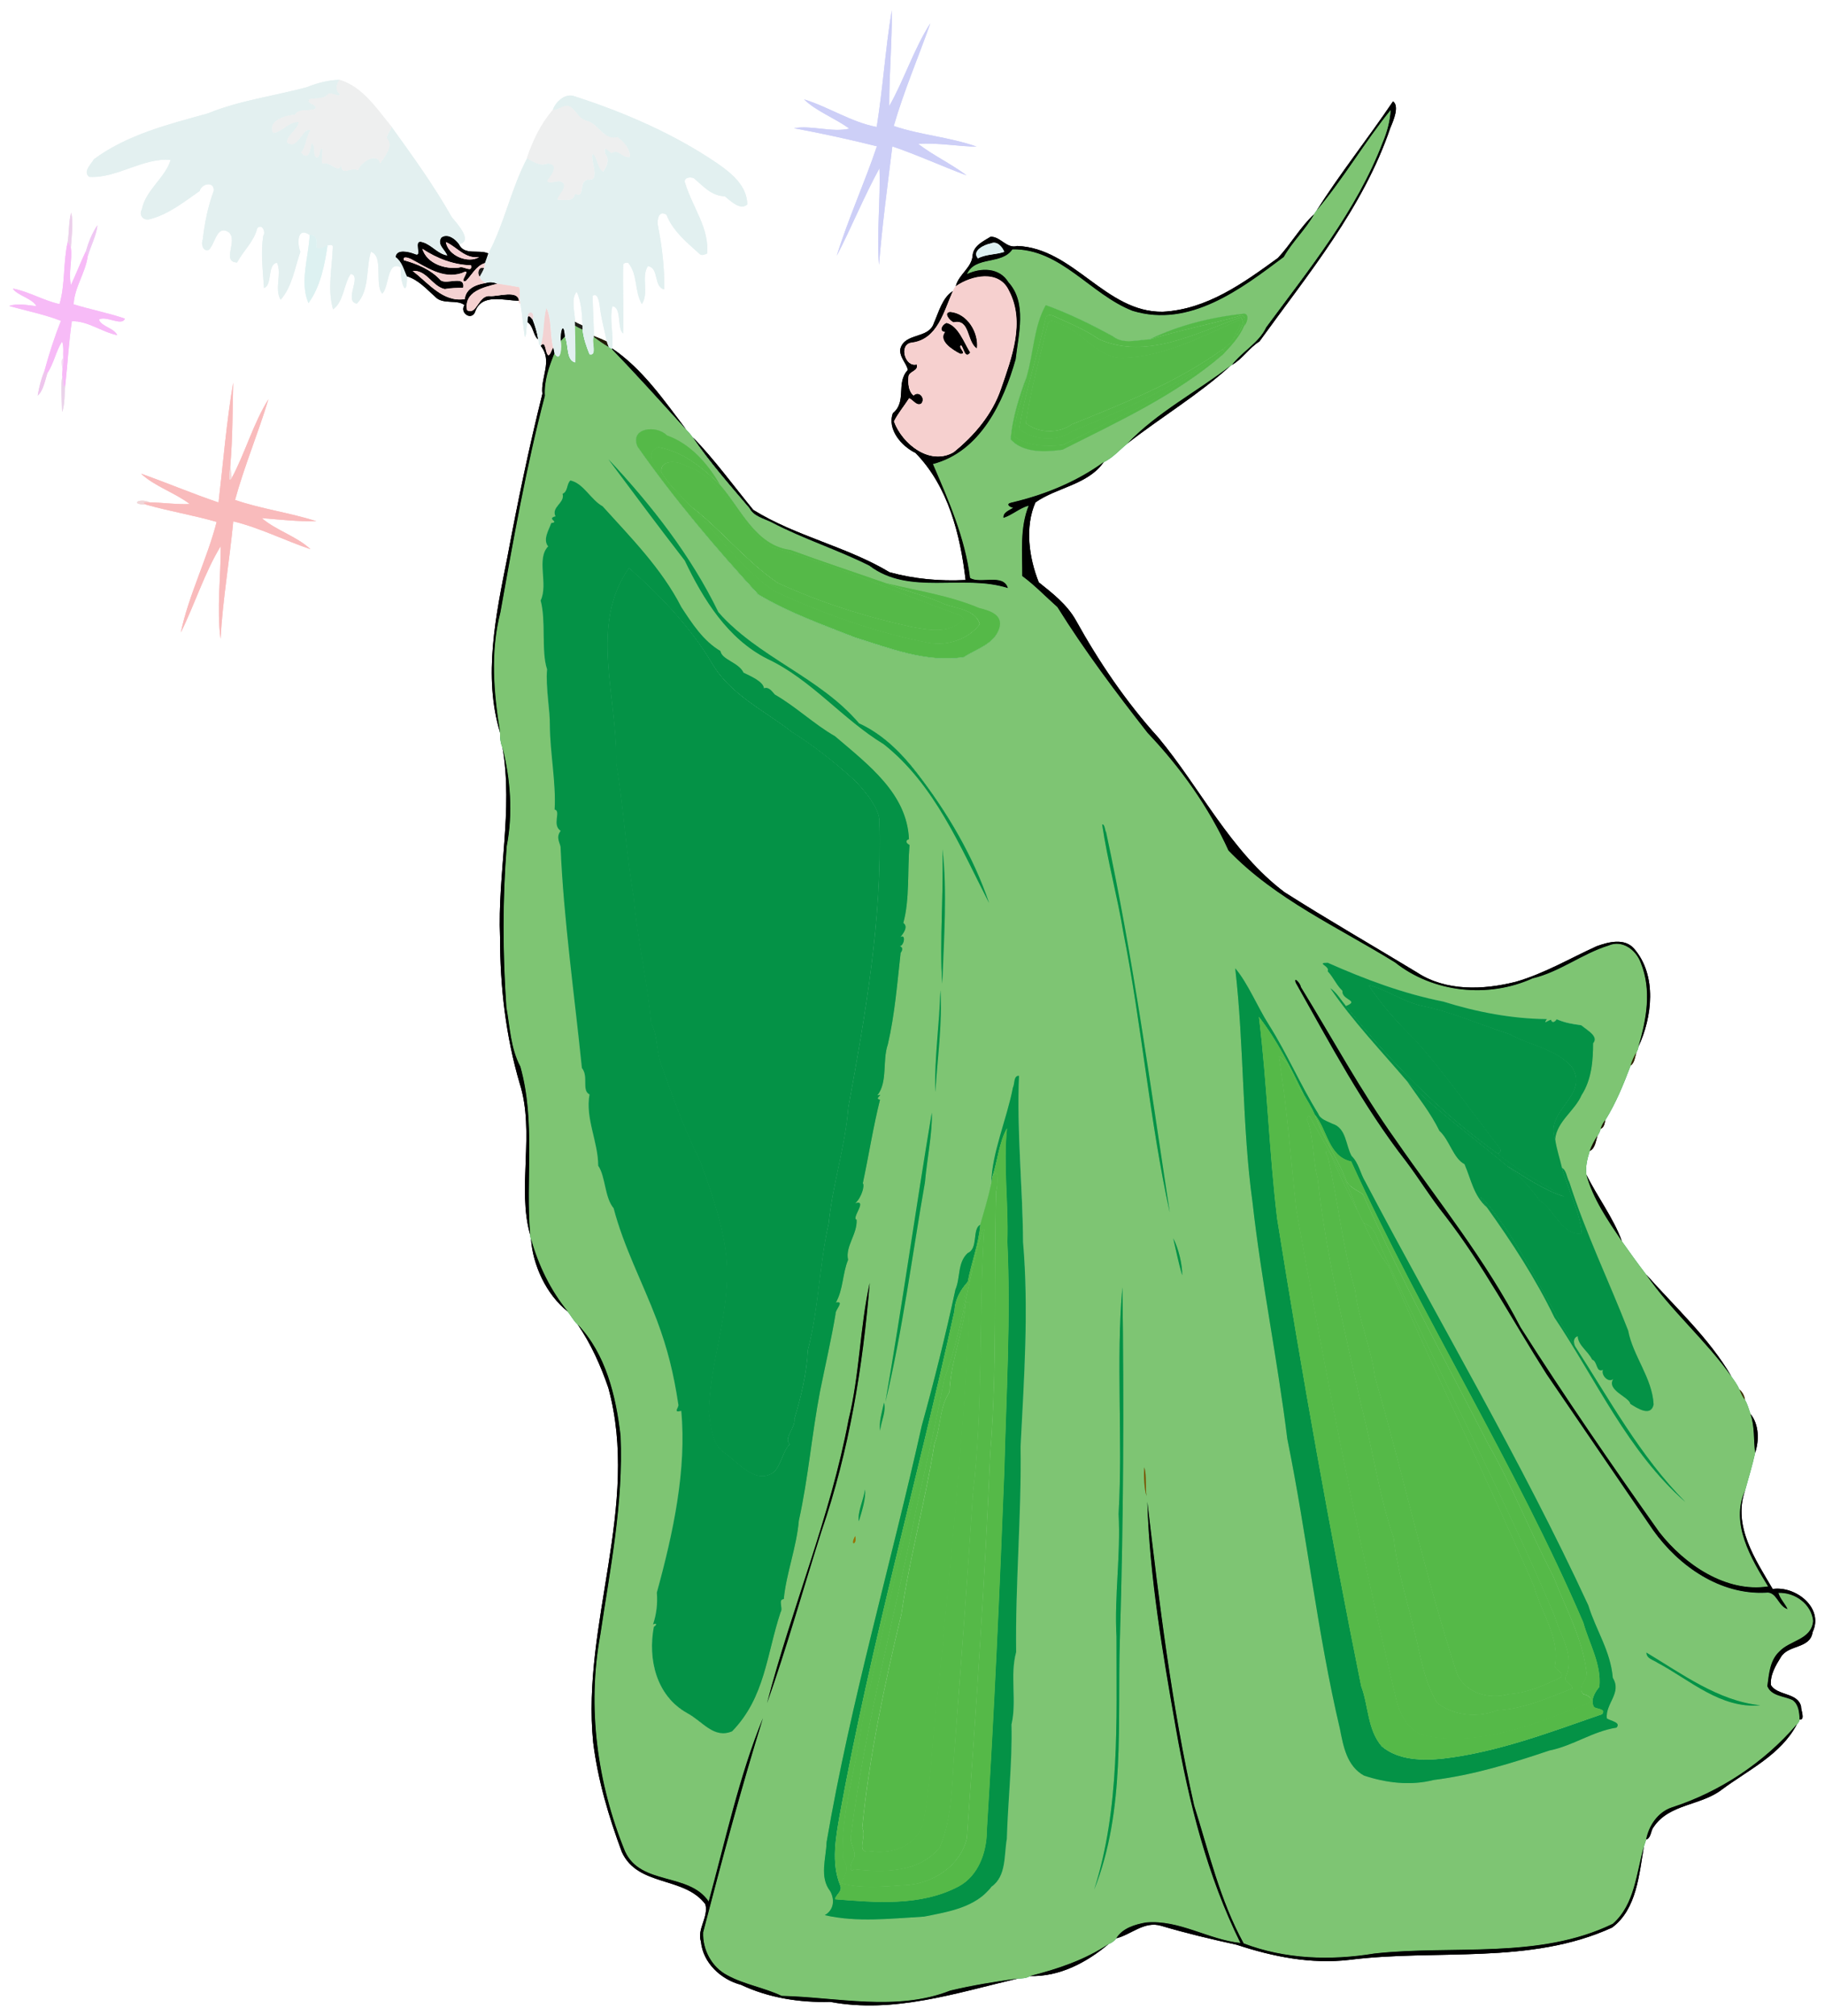 <?xml version="1.0" encoding="utf-8"?>
<!-- Generator: Adobe Illustrator 22.1.0, SVG Export Plug-In . SVG Version: 6.00 Build 0)  -->
<svg version="1.1"
	 id="Layer_1" xmlns:cc="http://creativecommons.org/ns#" xmlns:dc="http://purl.org/dc/elements/1.1/" xmlns:rdf="http://www.w3.org/1999/02/22-rdf-syntax-ns#"
	 xmlns="http://www.w3.org/2000/svg" xmlns:xlink="http://www.w3.org/1999/xlink" x="0px" y="0px" viewBox="0 0 1646 1818"
	 style="enable-background:new 0 0 1646 1818;" xml:space="preserve">
<style type="text/css">
	.st0{fill:#CDCFF7;}
	.st1{fill:#E3F0F0;}
	.st2{fill:#EEEFEF;}
	.st3{fill:#E2F0F0;}
	.st4{fill:#049246;}
	.st5{fill:#ECD0EB;}
	.st6{fill:#EFC8F3;}
	.st7{fill:#DDF1F1;}
	.st8{fill:#F4D0D3;}
	.st9{fill:#F7BBF7;}
	.st10{fill:#DDF0F1;}
	.st11{fill:#F4D1D2;}
	.st12{fill:#F4D1D1;}
	.st13{fill:#1D1D1C;}
	.st14{fill:#F6D0CF;}
	.st15{fill:#F5D1D0;}
	.st16{fill:#55B948;}
	.st17{fill:#F3D2D2;}
	.st18{fill:#EDD5D7;}
	.st19{fill:#1D1E18;}
	.st20{fill:#201B06;}
	.st21{fill:#010000;}
	.st22{fill:#F5DCF5;}
	.st23{fill:#EEC6ED;}
	.st24{fill:#EAD3EA;}
	.st25{fill:#F9BBBC;}
	.st26{fill:#F6D9DA;}
	.st27{fill:#F0D6D8;}
	.st28{fill:#312400;}
	.st29{fill:#201500;}
	.st30{fill:#171000;}
	.st31{fill:#060000;}
	.st32{fill:#3D2F00;}
	.st33{fill:#785200;}
	.st34{fill:#9A7100;}
	.st35{fill:#7EC573;}
</style>
<path class="st0" d="M804.3,9.3c0.4,27.1-2.4,58-2.3,86.4c13-22.7,22.5-52.2,37.1-74.7c-10.9,30.9-24,61.3-33,92.6
	c23.9,8.2,50.5,10,74.7,18.6c-15.7,0-35.4-3.8-52.6-2.4c13.2,10.2,30,18.1,43.5,28.3c-22.4-8.3-44.2-18.4-66.9-26.1
	c-4.3,35.5-9.2,71.1-12,106.8c-2.3-27.2,1.5-58.9,0.4-87.1c-14,25.5-25.4,53.7-38.5,78.9c10.3-33.4,25-65.5,36.2-98.7
	c-24.8-6.2-49.7-11.6-74.8-16.3c15.7-2.9,34.2,4.1,49.9,0.4c-13-9.6-29.6-15.5-40.8-26.4c22.3,6.9,42.6,20.6,65.5,24.9
	C796.3,79.8,798.5,44.2,804.3,9.3L804.3,9.3z"/>
<path class="st1" d="M276.5,78.7c9.4-3.7,19.4-6.5,29.5-6.7c-2.5,4.1-4,9.4,0.5,12.7c-0.4,4-8.2-2.6-11.1,0.6
	c-4.2,4.7-11,2.6-16.4,4.3c-3.2,4.4,7.1,4,5.7,8.2c-5.8,3.2-15.4-0.6-18.8,5.8c-7.5,0-25.3,5.2-19.4,16.4c8.6-1.3,14.1-10.7,23.1-10
	c-1.2,7-10.5,11.6-10.8,18.3c9.9,8,14.1-14.3,21.4-10.9c-4.1,5.1-4.1,15.4-8.6,20.1c7.1,8.3,8.2-2.4,9.4-8.5
	c4.5,2.5,0.1,11.1,5,13.2c3.4-1.4,1.4-6.6,4.5-8.7c1.1,4.5-1.2,10.6,0.4,14.1c7.5-2.7,15,10.9,17,0c-0.8,12.9,8.9,1.9,15.1,6.1
	c1.3-6.6,17.2-17.6,19.9-6.2c3.9-6.9,12.6-15.1,5.9-23.1c0.1-3.3,3.9-6.4,4.2-10.2c19.1,26.5,38.2,52.9,54.4,81.5
	c5.1,6.4,19.8,21.9,6.4,24.5c-3.3-4.5-10-9.7-15.6-5.9c-4.2,6.4,3.4,10.7,5.4,16.1c-8.6-1.1-14.1-9.5-22.2-11.9
	c-9.9-3.5,1,14.5-7.4,10.5c-5.1-2-16.4-4.8-17,2.7c5.8,4.4,7.2,11.1,10.1,17.3c-0.1,23.6-7,2.7-5.3-7.7c-12.9-7.4-10.7,17.5-17,23.5
	c-7.3-7.9,1.6-34.1-10.3-37.8c-4.6,15.3-1,34.5-12.6,46.8c-12.3-2,5-25.4-5.6-26.8c-6.2,8.8-6.4,25.5-15.9,31.9
	c-5.2-17.7-0.9-37.5-0.2-55.9c0.4-2.8-2.9-2.1-4.7-1.9c-3,1.8-6.4,3.9-10,2.2c0.2-5.1,1-11.8-6.1-11.4c-11.8-8.1-11.4,8.4-8.5,15.1
	c-5.1,14.6-7.3,31.4-17.8,43.3c-5.9-10,1.4-23.4-3.3-33.4c-9.1,1.6-3.8,20.1-11.7,22.8c-0.9-15.7-3.2-31.5-0.6-47.2
	c2.4-3.2-1.2-11.4-5.5-6.7c-2.9,12-12.6,20.4-18.2,30.9c-14.4-0.6,1.3-19.8-7.5-27.3c-10.9-7.1-12.1,10.4-18,15.9
	c-5.3,2-7.2-5.6-5.4-9.3c1.7-15.1,4.6-29.7,9.9-44c0.5-8.9-11-6.6-12.7,0.2c-14.1,9.8-28.1,21.2-45.2,25.5c-5.8,1.4-9.8-3.8-7-8.7
	c3.4-17.6,21.3-28.8,26-44.8c-24.4-2.4-48.9,16.9-73.4,15.3c-6-4.6,1.6-11.3,4.2-15.9c30-22.2,67.3-31.5,102.7-41.3
	C215.9,90.6,246.8,86.7,276.5,78.7L276.5,78.7z"/>
<path class="st2" d="M306,71.9c21.2,6.4,33.6,26,47,42.2c-0.4,3.7-4.2,6.8-4.2,10.2c6.7,8-2,16.1-5.9,23.1
	c-2.7-11.4-18.6-0.4-19.9,6.2c-6.1-4.1-15.9,6.9-15.1-6.1c-2,10.9-9.5-2.7-17,0c-1.7-3.5,0.7-9.6-0.4-14.1c-3.1,2-1.1,7.3-4.5,8.7
	c-4.9-2.1-0.5-10.7-5-13.2c-1.2,6.1-2.3,16.8-9.4,8.5c4.5-4.7,4.5-15,8.6-20.1c-7.3-3.3-11.5,18.9-21.4,11
	c0.3-6.7,9.5-11.2,10.8-18.3c-9-0.6-14.6,8.7-23.1,10c-5.9-11.2,12-16.4,19.4-16.4c3.4-6.4,13-2.6,18.8-5.8c1.4-4.2-8.9-3.8-5.7-8.2
	c5.4-1.7,12.2,0.3,16.4-4.3c2.9-3.3,10.7,3.3,11.1-0.6C302,81.4,303.5,76,306,71.9L306,71.9z"/>
<path class="st3" d="M498.5,99.3c2.6-7.6,11.5-15.9,20.2-12.3c45.1,14.6,89.2,33.8,128.1,60.2c12.7,8.8,27,20.2,27.2,37.2
	c-6.4,5.7-15-3.3-20.3-7.4c-12.2-0.4-19.3-9.1-27.8-16.2c-3.2-1.8-10.3-0.7-7.8,4.8c6.3,20.9,21.7,40.1,19.7,63
	c-2,0.8-4.9,2.3-6.8,0.4c-11.5-10.4-24.3-20.8-29.9-35.4c-7.4-4.7-8.6,5.4-7.7,9.9c3.7,18.9,6,37.9,5.7,57.4
	c-9.8-1.9-4.5-19.8-14.8-20.9c-6.3,9.9,1.3,24.1-5.4,34.2c-6.8-11.7-3.5-26.6-12.3-37.2c-1.7-0.1-3.7-0.3-4.5,1.5
	c-0.7,20.8,0.7,41.5-0.1,62.2c-5.8-4.9-0.8-23.3-9.7-24.6c-2.8,12.3,1.3,25.4-0.2,38v0.8c-1-0.7-2-1.3-3-2c-0.7-1.6-1.3-3.2-1.8-4.9
	c-2.2-11.1-5.4-22-6.5-33.3c-0.7-2.7-1.5-11-6.3-8c0.2,12.1,1,24.3,1.2,36.4l0.1,0.9c-2.2,3.8,3.6,17.8-4.1,15.7
	c-2.9-7.2-5.6-14.7-6.3-22.5c0-1.2,0-2.4,0-3.6c-0.4-10.2-1.1-22.2-5.3-30.5c-5.4,6.4-1.6,18.4-1.4,27.1c0.1,1.2,0.1,2.4,0.2,3.5
	c0.3,11.1,0.6,22.3,0.4,33.4c-8.8-1.5-6.3-16.4-9.7-23.5c-1.1-14.4-4.2-4.7-3.6,3.8c1.4,4.1,0.3,21.1-5.8,11.4
	c-0.3-1.6-0.7-3.2-1-4.9c-3.1-11.2-1.4-26-6.1-35.8c-2.8,9.6-1.8,23-5.1,33.9c-2.2-0.1-2-4.2-2.6-6.1c-0.8-6.1-2.7-12-4.9-17.7
	c3-7.1-4.8-9.2-4.2-1.1c-0.1,1.1-0.2,2.2-0.2,3.3c-2.2,4.3-0.5,10-2.7,13.7c-1.6-10.1-2.3-20.4-4-30.5c-0.9-4.8,0-9.7-0.8-14.5
	c-6.6-1.3-13.2-2.2-19.9-3.3c-3.3-1.3-6.8-1.7-10.2-0.6c-2.6-1.1-5.2-2.8-5.6-5.9c1.4-2.5,2.9-4.9,3.9-7.5c0.3-1.5,0.5-3.1,0.7-4.6
	c1.1-2.9,2.1-5.8,3.1-8.8c14.5-27.2,20.5-58.6,34.8-85.6c5.9,3,11.8,7.6,18.6,4.7c11.6,0.8,2.9,11.1-0.4,15.9
	c4.1,3.6,10.6-3.1,15,2.3c1.9,5.3-4.9,9.8-5.7,14.4c6.3-0.2,13.9,2.7,15.8-5.3c9.7,4.4,2.8-11.3,11.3-12.7c12.9,1.8,1.6-19,4.7-23.4
	c4.8,4,3.8,12.6,9.4,16.1c3.5-5.2,6.3-11.1,1.6-16.4c-1.1-8.3,2.5-2.3,5.9-0.4c7.5-3.7,8.9,4.6,16.7,3.7
	c-0.2-8.3-5.6-13.4-11.3-18.1c-12,4-16.9-12.2-28-14.7c-7.4-1.7-9.6-10.7-16.3-13.4C507.4,94.9,503.6,99.4,498.5,99.3L498.5,99.3z"
	/>
<path d="M1256.4,91.4c5.8,4.2,0.6,16.9-2.4,23.8c-24.5,72.3-74.1,131.7-118.1,192.7c-9.4,5.8-15.3,15.9-24.9,21.2
	c9.3-12.3,24.2-19.7,31-34c39-52.9,81.4-104.9,105.1-166.9c3.9-9.1,6.5-18.9,7.1-28.8c-23.4,28.8-42.6,62.2-67,90.9
	C1208.6,156.5,1234,124.6,1256.4,91.4L1256.4,91.4z"/>
<path class="st2" d="M498.5,99.3c5.1,0.1,8.8-4.4,14-3.9c6.7,2.7,8.9,11.7,16.3,13.4c11,2.5,16,18.6,28,14.7
	c5.8,4.6,11.1,9.8,11.3,18.1c-7.8,0.9-9.2-7.4-16.7-3.7c-3.4-1.8-7-7.9-5.9,0.4c4.7,5.3,1.8,11.1-1.6,16.4
	c-5.6-3.5-4.6-12.1-9.4-16.1c-3.2,4.4,8.1,25.1-4.7,23.4c-8.6,1.4-1.6,17.2-11.3,12.7c-1.8,8-9.5,5.1-15.8,5.3
	c0.8-4.5,7.6-9.1,5.7-14.4c-4.4-5.4-10.8,1.4-15-2.3c3.2-4.8,12-15.1,0.4-15.9c-6.8,2.9-12.7-1.7-18.6-4.7
	C480.3,127.3,487.8,111.6,498.5,99.3L498.5,99.3z"/>
<path class="st4" d="M1187.2,190.2c24.4-28.7,43.6-62.1,67-90.9c-0.6,9.9-3.2,19.7-7.1,28.8c-23.7,62-66.1,114.1-105.1,166.9
	c-6.8,14.4-21.7,21.7-31,34c-0.3,0.2-0.9,0.6-1.2,0.9c-30.8,23.8-65.8,41.7-92.9,70c-7,5.6-13.1,12.8-21.3,16.8
	c-24.8,18-53.5,29.6-83.3,36.6c-5.3,1-2,3.9,1.6,4.5c-3.3,2.4-9.3,4.1-8.7,9.1c7.8-2.5,14.5-8.8,22.7-11c-8.1,20-5.6,42.4-5.8,63.5
	c11.3,8.4,21.1,18.6,31.7,28c24.7,39.5,52.7,76.9,81.4,113.5c29.7,31.3,55,66.7,72.9,106c42.3,44,99,69.2,150.2,100.9
	c34.5,27.4,84.1,32.5,124,14.4c24.5-5.7,44.7-22.2,68.5-29.6c12.5-5.5,24.9,3.9,29.1,15.5c10.1,24.8,5.1,51.1-2.1,75.7
	c-0.3,1.8-1,3.6-1.9,5.2c-2.2,3.7-4.1,7.6-5.2,11.8c-6.4,16.9-13.2,33.7-22.8,49.2c-1.9,2.3-3.4,5-4.2,7.9c-0.6,2.2-1.5,4.2-2.8,6.1
	c-2.9,4.4-5.4,9-7.1,13.9c-2.2,6.9-4,14.1-3,21.4c5.9,21.8,19.4,41.3,32,60c7.1,10.1,14.4,20.2,21.9,30c22.8,33.1,53.9,59.3,77,92.1
	c2.6,3.7,5.4,7.5,7.2,11.7c1.3,3.2,2.7,6.4,4.9,9.2c2.4,3.9,3.5,8.5,5,12.8c3.9,11.2,2.7,23.2,4.2,34.9c-2.5,11.4-6,22.7-9.1,34
	c-13.6,30,5.6,61.6,20.8,86.6c-37.8,5.8-75.3-19.6-98.2-49c-43-60.7-85.3-122-125.2-184.8c-31.1-60.2-73.9-113.1-112.4-168.6
	c-31.5-44.2-57.3-92.1-85.7-138.2c-0.2-3-6.7-10.1-4.5-3.7c30.9,54.8,60.5,111,99.3,160.8c12.1,16,22.5,33.2,35.1,48.9
	c34.8,44.9,61.3,95.4,91.8,143.2c32.1,46.9,64,93.9,96.2,140.8c23.1,32.3,60.3,58.3,101.5,56.2c9.8-1.5,11,12.2,19.6,14.8
	c-2.4-5.1-6.7-9.2-8.3-14.6c15.1-0.7,29.9,10.2,31.4,25.3c-1.4,17.1-21.2,17.3-30.8,27.9c-8.3,8-9,20.1-10.5,30.9
	c3.7,9.2,15.2,8.8,22.8,12.6c5.5,3.9,6.1,11.4,6.3,17.6c-0.3,1.6-1.3,3-2.4,4.1c-29.7,34.7-69.6,61.1-113,75.1
	c-12.4,4.2-20.6,16.3-23,28.9c-0.7,2-1.4,4.1-2,6.1c-6.9,24-8.1,52.3-28.1,69.9c-66.8,32.4-143.6,18.9-215,26.8
	c-39.3,6.5-80.5,5.2-117.9-9.1c-21.4-38.9-31.4-82.4-44.7-124.4c-20.3-90.2-31.4-182.2-42.2-273.8c2,67.3,14,137.4,25.9,205.1
	c11.7,66.2,28.2,132.2,58.1,192.7c-29.2-3.1-55.1-21.1-85.1-18.5c-9.9,1.7-21.4,5.1-26.9,14.3c-1.7,2.3-4.2,4-6.9,5.1
	c-21.5,14.4-46.2,22.6-71,28.9c-3.2,2-7.1,2-10.8,2.2c-20.5,2.8-41,6.1-61.1,10.9c-48.5,19.1-101.6,6-152.1,4.8
	c-15.8-7.5-33.6-10.2-49-18.6c-14-7.3-22.4-23.2-21.8-38.8c16.8-64.6,34-129.2,53.9-193c-21.2,51.5-34.1,111.3-48.9,165.3
	c-17.8-26.4-61.5-14.2-75.5-45.3c-25-61.3-34.3-129.6-22.3-195c8.8-59.6,21-119.3,18.3-179.8c-4.1-35.8-13.2-73.7-38.8-100.4
	c-3.4-3.3-5.7-7.6-8.6-11.3c-15.8-19.3-26.7-41.9-33.4-65.8c-0.3-1.1-0.6-2.3-0.7-3.4c-4.2-50.5,5-102.5-8.9-151.9
	c-8.8-16.5-9.3-35.5-12.6-53.5c-3.3-48.4-3.5-96.9,0.3-145.2c5.8-29.5,3.4-60.3-3.8-89.2c-1.7-4.1-2.2-8.6-2.1-13
	c-5.9-36-9-72.7,0.2-108.5c11.7-65.4,23.2-130.9,40.1-195.3c-0.8-13.6,3.7-26,8.6-38.3c6.1,9.8,7.2-7.3,5.8-11.4
	c1.2-1.3,2.4-2.5,3.6-3.8c3.3,7.1,0.8,22,9.7,23.5c0.2-11.1-0.1-22.3-0.4-33.4c2.2,1.2,4.4,2.4,6.6,3.5c0.7,7.8,3.4,15.3,6.3,22.5
	c7.7,2,1.9-11.9,4.1-15.7c4.3,3.2,8.7,6.3,13.3,9c1,0.7,2,1.3,3,2c22.8,23.6,44.7,48.1,66.8,72.3c2.2,2.2,4.2,4.5,6,7.1
	c15.4,22.6,33.5,43.1,51.1,63.8c4,7.6,13,9.4,20.1,12.9c28.5,14.9,59.3,24.6,88,39c36.1,27.4,84.4,7.3,124.9,20.2
	c-3.9-13.3-25.4-3.3-34.1-9.1c-4.5-36-19.5-70-33.5-102.7C884,407.3,905,362.8,916,324c2.5-22.3,10.5-50.9-6.5-69.5
	c-8.1-13.4-24.8-13.3-37.4-7.3c7.3-16.7,31.4-8.1,41-22.4c43.7-0.7,70.4,40.8,108.5,55.5c51.4,15.6,97.6-19.6,136.2-48.6
	c7.8-13.8,19.7-24.7,27.4-38.5C1185.8,192.2,1186.4,191.1,1187.2,190.2 M943.2,275.2c-10.8,19.2-10.9,43-17.1,64
	c-6.6,17.3-13.1,37.8-14.6,57c11.4,12.4,31,11.4,46.6,9.3c49.8-25.1,102-49,144.3-85.5c7.3-7.6,15.4-16.2,19.5-26.1
	c2.5-1.7,5.4-11-0.1-11c-29.3,3.1-58.5,10.3-85,23.1c-11.1,0.4-23.6,4.8-33.2-2.8C984.2,292.5,964.1,282.6,943.2,275.2 M575,402.6
	c32.9,47,70.4,91.2,108.9,133.6c27.3,16.1,57.2,26.8,86.6,38.5c31.9,9.9,64.7,23,98.7,17.9c11.4-7.5,27.1-11.4,31.9-25.8
	c4-12.6-9-16.1-18.2-18.4c-26.7-11.3-55.7-15.5-83.7-22.3c-28.7-10-57.6-19.5-86.1-30c-31.9-4-45-37.6-63.9-59
	c-10.9-18.9-26.6-36.9-47.7-44.3C592.1,383,567.8,385.6,575,402.6 M548.8,414.2c22.8,30.5,45.5,61.1,68.9,91.2
	c16.7,35,38.7,70.5,74.4,88.6c39.8,18.7,67.8,54.4,105,77c46,36.3,69.1,92.8,95,143.1c-14.4-42.3-37.7-81.7-65-117
	c-14.1-18.3-31-35.1-52.2-44.8c-35.4-41.6-90.9-59.3-126.9-100.2C623.1,500.9,587.4,455.4,548.8,414.2 M514.5,433.3
	c-3.6,3.3-1.9,9.7-7.1,12c2.3,8.3-10.5,11.8-6.4,20.3c-8.8,2.2,4.3,5-3.9,6.1c-1.8,5.8-7.9,14.6-2.7,21c-11,11.1,0.3,34-6.8,48.8
	c5,18.4,0.4,46.1,5.8,62c-1.5,16.4,2.8,38.1,2.5,50.1c0.1,24.8,5.8,52.5,4.3,76.3c6.2,1.4-2.7,13.9,5.5,19.3
	c-5.1,6.3,0.3,11.9-0.1,15.7c2.9,64.4,12.4,131.5,19.2,198.1c6.3,7.7-0.5,20.3,6.9,23.8c-4,21.7,7.8,42.7,7.8,64.3
	c6.7,9.7,5.7,28.6,13.9,38.3c9.2,35.1,25.9,66.2,39,100.9c9.7,25.9,15.1,47.8,19.4,76.2c0.7,2.8-5.3,7.7,2.6,5.6
	c5,52.9-7.2,110.1-22,163.9c0.8,9.8-0.3,19.4-3.4,28.7c3.5-1.7,3.5,0.5,0.7,2.2c-5.5,29.2,2,62.3,30.3,77.9
	c13.9,7.6,23.7,23.2,40.2,16.3c29.8-30.7,31-69.3,43.7-107.3c2.6-3.7-2.7-11.6,2.9-11.9c2.2-23.1,11.5-46.4,13.6-70.8
	c8.5-38.2,11.7-78,19.1-116.5c4.6-22.5,10.3-47.4,14-69.8c-0.4-3.9,8.6-11.9,0.3-10.3c6.6-11.8,5.8-26,11-38.5
	c-2.7-12.1,8.4-23.1,7.7-36.1c-5.1-1.4,10.5-18.5-1.3-14.9c5.5-4.8,8.8-15.6,6.9-18.1c5.3-24.6,9.3-50.6,15.5-75.3
	c-6.2-0.9,4.8-5.8-2.5-3.8c9.7-12.2,4.4-31.2,9.6-46.2c6.3-27.3,8.5-54.9,11.5-82.4c1.9-2.6,2.1-5.2-1-6.1c4,0.3,6.2-11.5,0.7-8
	c2.7-3.2,7.5-9.6,2.7-12.8c5.9-20.8,3.8-47,5.6-70.4c-2.8-1.2-4.3-4.1-0.5-5.2c-1.8-40.9-36.2-66.7-66.7-92.8
	c-19.1-10.9-34.9-26.4-54.3-37.6c-2.5-2.8-5.5-7.3-9.8-5.6c-0.5-6.2-12-11-18.4-14.1c-4.3-9.2-19.7-11.7-20.8-19.5
	c-15.5-9.2-25.6-24.8-35.3-39.6c-17.7-34.8-46.2-63.3-71-90.9C532.6,450.5,526.5,436.1,514.5,433.3 M994.1,743.5
	c4.8,32.7,13.7,64.7,19.1,97.3c16.6,83.4,23.7,169.7,41.8,252.3c-17.5-114.5-33-229.4-57.4-342.7
	C996.6,749.4,996.4,742.9,994.1,743.5 M850.1,766c1.1,39.9-2.8,82.6-0.2,120.8C851.4,847.2,854.4,802.4,850.1,766 M1197.5,875.7
	c5.8,6.5,7.6,12.2,13.3,17.7c-1,8.5,16.2,8.7,3.1,13.8c-4.5-5.5-8.2-11.9-14-16.1c20.5,29.9,45.7,56.3,69.2,83.8
	c10,14.6,21.1,28.3,29.2,44.8c9.1,8.2,12.4,24.7,22.6,30c6.2,14.4,8.2,28.4,20.3,39.1c22.6,31.6,43.9,64.2,60.8,99.2
	c37.8,56.3,66.2,120.8,117.9,166.2c-40.5-40.9-68.2-92-99.2-140c-1.6-3.5-2.1-7.8,2.3-9.4c0.4,8.4,9.1,13.2,13,21.1
	c5.2,1.9,3.2,11.9,9.8,9.3c-2,4.7,5.1,12.3,9.4,8c-6.8,10.4,14.4,16.4,15.2,22.6c5.9,3.8,18.6,12.2,21,0.6
	c-1.2-23.8-18.6-43.6-23-66.7c-17.4-44.7-38.5-88.1-53.1-134c-2.3-3.9-2.5-10.5-6.5-12.5c-2-8.7-5-17.2-6.2-26.1
	c1.6-16.1,17.6-25.4,23.8-39.7c9.2-14.1,10.4-31.6,10.4-46.8c5.5-6.2-6-12-10.6-16.1c-8.3-1.3-14.4-2.2-22.2-5.4
	c-1.4,2.3-4.1,3.9-5.2,0.4c-3.1,0.8-7.4,4.8-3.8-0.6c-31.4-0.3-63-6.2-93.3-15.8c-36.3-7.2-70.6-20-104.2-35
	C1186.4,868.1,1199.9,871.1,1197.5,875.7 M1114.1,873.2c8.1,70,6.1,142.4,15.6,210.9c8,71.6,22.6,142.1,31.4,213.5
	c17.7,86.8,27.1,175.1,47.4,261.2c3.1,15.7,6.2,33.6,21.7,42.2c20.1,6.7,42.1,9.3,62.8,4c36.1-4.5,70.3-15.1,104.5-26.6
	c21.2-4.2,39-17.3,60.4-20.6c4.5-4.7-5.5-6-8.7-8.3c-1.4-13.5,13.8-22.9,5.4-36.5c-2-24.3-15.2-43-22.1-65.4
	c-60.4-130.6-134.2-254.7-201.1-381.9c-4.6-7.5-5.9-17-12.4-23.3c-5.4-9.6-4.6-25.2-17.4-29.1c-4.6-2.4-10.8-3.8-12.8-9.2
	c-16-25.8-28-53.9-44.2-79.7C1134,907.8,1125.7,886.8,1114.1,873.2 M848.1,893c-0.7,30.5-5.5,61.1-4.5,91.5
	C845.5,954.4,850.1,921.9,848.1,893 M913.6,980.7c-5.4,28.2-19.3,59.4-19.4,86.4c-2.8,12.6-6.5,24.9-10,37.3
	c-7.5,3.8-1.5,21.4-11.3,25.5c-9.5,8.8-6.5,22.1-11.1,33c-8.9,41.2-19,81.9-30.3,122.5c-28.1,126-64.2,248.7-85.9,375.8
	c-0.3,14.6-6.7,31.3,3.3,44.1c4.5,8.1,3,17.2-4.9,21.6c28.9,6.7,59.9,3,89.5,1.3c21.5-4.3,46.7-8.2,60.8-27
	c13.6-9.5,11.2-28.6,13.8-43.1c1-34.5,5-68.9,4.2-103.1c5.1-21.6-1.6-44,4.2-65.3c-0.8-62.1,4.9-123.3,4-185.4
	c3.1-61.3,7.5-123.3,2.2-184.5c-0.2-49.9-5.8-99.7-3.6-149.7C914.1,969.8,915.4,977.5,913.6,980.7 M840.4,1003.4
	c-14.5,86.8-26.9,174.9-41.8,260.7c15.6-65.2,24-132,35.6-198C836,1045.5,841,1021.4,840.4,1003.4 M1058.2,1116.7
	c2.5,11.1,4.9,22.3,8,33.2C1066.5,1140.5,1062.8,1125.5,1058.2,1116.7 M784.4,1156.8c-8.8,40.3-9,82.9-19,123.5
	c-16.4,87.3-51.4,169.7-73.5,255.4c17.9-50.4,32.8-103.9,49.3-155.6C765.8,1308.1,778.3,1232,784.4,1156.8 M1012.3,1160.9
	c-5.9,66.5,0.5,136.6-3.4,204.2c2,36.9-3.9,73.8-1.9,110.7c-0.1,76.1,3.3,154.5-20.1,228c28.3-71.3,20.8-149.8,23.1-224.8
	C1013.3,1373.2,1013.8,1265.9,1012.3,1160.9 M797.3,1264.9c-1.7,8.1-4.7,17.3-3.5,25.1C794.5,1281.7,799.4,1273,797.3,1264.9
	 M1032,1323.1c-0.2,8.5-0.2,18.5,2.1,25.9C1032.7,1340.8,1034.3,1329.8,1032,1323.1 M780.2,1343.2c-1.2,9.3-6.9,20.1-5.6,28.5
	C777.4,1362.5,781,1351.2,780.2,1343.2 M771.3,1385.1C766.1,1394.7,773.4,1392.6,771.3,1385.1 M1485,1490.2c-0.1,5.3,6.4,6.6,9.8,9
	c29.5,15.7,57,41.7,92.8,38.5C1549.9,1533.8,1517.1,1509.5,1485,1490.2L1485,1490.2z"/>
<path class="st5" d="M64.2,191.7c2.2,9.8,0.3,21.2-0.3,31.6c-0.5-1.8-1.6-3.3-2.9-4.7C62.5,209.8,61.8,200.4,64.2,191.7L64.2,191.7z
	"/>
<path d="M1152.6,232.6c11.6-12.4,20.4-28.2,32.6-39.4c-7.7,13.8-19.6,24.7-27.4,38.5c-38.6,29-84.8,64.2-136.2,48.6
	c-38.1-14.7-64.7-56.2-108.5-55.5c-9.6,14.3-33.7,5.7-41,22.4c12.6-6,29.3-6.1,37.4,7.3c17,18.6,9,47.2,6.5,69.5
	c-11,38.8-31.9,83.3-74.6,94.4c14.1,32.7,29,66.6,33.5,102.7c8.6,5.8,30.1-4.3,34.1,9.1c-40.5-12.9-88.9,7.2-124.9-20.2
	c-28.7-14.4-59.6-24.1-88-39c-7.1-3.6-16.1-5.3-20.1-12.9c-17.7-20.8-35.7-41.3-51.1-63.8c19.7,20.3,36.5,43.6,54.5,65.5
	c38.6,23.9,84.2,33,122.9,56.2c22.3,6.1,45.5,8.2,68.6,7c-4.8-40.8-15.6-84.3-45.2-114.6c-12.5-6-25.7-21.1-20.4-35.8
	c13-10.7,2.4-27.2,13.5-39c-1.1-6.1-8-11.7-6.7-19.2c4-14.6,25.7-8.6,30.2-23.1c4.4-9.8,7.6-22.9,17.1-28.8
	c-8.2,18.1-13.7,43.8-37.3,46.6c-11.9,1.6-5.9,22.5,4.6,19.6c2.1,6.2-7,5.9-7.4,11.1c-0.5,5.7-0.3,13.1,4.7,17c4.5-4.7,10.9,2,7,7.1
	c-4,2.9-7.7-3.4-11.1-4.7c-4.5,7-10.1,13.6-13.7,20.9c7.3,20,32.1,40.2,53.7,27.9c18.6-14.9,35-34.3,42.8-57.1
	c9.6-28,22.2-60.3,7.2-88.7c-9-19.3-33.9-13.8-47.9-4c2.6-10.9,14.9-16.9,15.3-28.5c1.2-8.5,9.7-12.2,16.1-16.2
	c8.9-0.4,14.5,11.1,24,8.3c51.1,1.9,79.7,60.1,131.3,59.3C1088.6,279.1,1121.6,255.1,1152.6,232.6 M893.6,219.5
	c-5.8,1.1-17.5,6.6-11.6,13.5c7.4-3.9,16-3.2,23.8-5.9C903.9,222.4,899.3,216.9,893.6,219.5L893.6,219.5z"/>
<path class="st6" d="M77.4,226.8c2.3-8,5.8-17,10.5-23.7c-1,9.4-6.4,19.3-8.7,27.9C79,229.5,78.7,227.8,77.4,226.8z"/>
<path class="st7" d="M279.3,211.9c7.1-0.4,6.3,6.4,6.1,11.4c3.5,1.7,7-0.4,10-2.2c-2.5,17.8-6.6,37.8-17.2,52.2
	C270.1,254.5,278.4,231.8,279.3,211.9L279.3,211.9z"/>
<path d="M398.2,214.2c5.6-3.8,12.3,1.3,15.6,5.9c4.8,10.6,18,4.6,26.5,8.4c-1,3-2,5.9-3.1,8.8c-8.1,2.6-11.5,10.5-17,16.1
	c-7.6,2.2,7.2-12.7-3.7-7.1c-17.2,5.6-31.8-5.4-46-12.8c-2.1-0.9-7.4-3-6.3,1.2c12.3,3.4,24.6,8.5,33.3,18.2
	c5.7,4.1,22.3-5.2,20.2,6.7c-5.6,0-11.1,0.1-16.6,1.1c-11.3-2.4-16.5-17.7-29-16.3c14.1,10.6,27.2,28.5,47.1,25.4
	c1-9.8,10.6-13.3,19-14.5c3.4-1.1,6.9-0.7,10.2,0.6c-12,3.2-30.3,7-27.2,23.9c9,5.1,10-14,20.9-12.7c7.1,0.5,25.1-5.8,25.9,4.1
	c-13.1-0.1-34-7.2-39.6,10.3c-3.6,7.9-14,0.4-9.5-6.4c-6.4-5.3-18.8-0.3-25.9-7c-7.9-7.1-15.5-15.8-26-19
	c-2.9-6.2-4.2-12.9-10.1-17.3c0.6-7.5,11.9-4.7,17-2.7c8.4,4-2.5-14,7.4-10.5c8.1,2.4,13.6,10.7,22.2,11.9
	C401.6,224.9,393.9,220.6,398.2,214.2 M402.1,218.2c2,12.8,20.4,19.7,30.1,13.6C419.3,233.6,412.2,222.6,402.1,218.2 M380.8,224.3
	c4.2,13.5,20.5,18.8,33.4,17c3.3-1.9,12.2,5.4,10.6-2.1C408.8,238.8,394.1,233,380.8,224.3z"/>
<path class="st8" d="M402.1,218.2c10.1,4.4,17.2,15.4,30.1,13.6C422.6,237.9,404.2,231,402.1,218.2z"/>
<path class="st9" d="M61,218.6c1.3,1.4,2.3,2.9,2.9,4.7c1.5,11.1-2.4,22.6,0.1,33.7c4.6-9.8,8.6-20.3,13.3-30.2
	c1.3,1,1.6,2.6,1.8,4.2c-2,15.1-12,28.1-12.7,43.4c14.9,4.7,31.1,7.7,46.2,12.9c-2.5,7.3-17.3-3.2-23.4,0.9
	c2.4,6.5,13.7,7.5,16.5,14c-13.9-2.8-26.8-13.1-40.9-12.5c-2.8,18.8-3.8,38.1-5.9,57.2c-2.6,5.9-1.6-4.7-2.6-7.1
	c-0.2-1.2-0.2-2.4-0.1-3.5c0.3-4.4,0.8-8.8,0.9-13.3c-0.3-5,0.7-10.3-1.1-15.1c-5.5,8.5-7.4,19.7-13.2,28.4c-1-0.4-2-0.8-2.9-1.1
	c4.2-15.6,9.1-31,15.1-45.9c-14.9-5.8-31.1-9-46.7-13.4c7.1-2.6,16.7-0.7,24.6,0.2c-4-7.3-17.4-9.6-21.3-15.9
	c14.4,2.7,27.7,10.9,42.1,14C58.9,256.5,56.9,236.6,61,218.6L61,218.6z"/>
<path class="st10" d="M893.6,219.5c5.7-2.5,10.3,2.9,12.2,7.6c-7.8,2.7-16.5,2-23.8,5.9C876.1,226.1,887.8,220.5,893.6,219.5
	L893.6,219.5z"/>
<path class="st11" d="M380.9,224.3c13.2,8.7,28,14.5,44,14.9c1.6,7.5-7.2,0.2-10.6,2.1C401.3,243.1,385,237.7,380.9,224.3z"/>
<path class="st12" d="M364.2,234.6c-1.1-4.2,4.2-2.1,6.3-1.2c14.2,7.4,28.8,18.4,46,12.8c10.9-5.6-3.9,9.3,3.7,7.1
	c5.5-5.5,9-13.4,17-16.1c-0.2,1.5-0.4,3.1-0.7,4.6c-4.6-1.6-6.2,4.4-3.9,7.5c0.4,3.1,3,4.7,5.6,5.9c-8.5,1.2-18,4.7-19,14.5
	c-19.9,3.1-33-14.8-47.1-25.4c12.6-1.3,17.7,13.9,29,16.3c5.5-1,11.1-1.1,16.6-1.1c2-11.9-14.5-2.6-20.2-6.7
	C388.8,243.2,376.5,238.1,364.2,234.6L364.2,234.6z"/>
<path class="st13" d="M432.6,249.3c-2.3-3.1-0.7-9.1,3.9-7.5C435.4,244.4,434,246.9,432.6,249.3z"/>
<path class="st14" d="M862.1,258c14-9.8,39-15.2,47.9,4c15,28.4,2.4,60.7-7.2,88.7c-7.8,22.9-24.2,42.2-42.8,57.1
	c-21.6,12.3-46.4-7.8-53.7-27.9c3.6-7.3,9.3-13.9,13.7-20.9c3.4,1.4,7.1,7.7,11.1,4.7c3.8-5.1-2.6-11.8-7-7.1
	c-4.9-3.9-5.1-11.3-4.7-17c0.4-5.2,9.5-4.9,7.4-11.1c-10.5,2.9-16.5-18.1-4.6-19.6c23.6-2.8,29.1-28.5,37.3-46.6
	C860.1,260.9,860.9,259.4,862.1,258 M857.1,281.4c-6.5,0.4-0.2,8.1,3.1,9.1c14.9-3.4,11.8,17.8,20.8,23.5
	C882.6,300.1,872.5,282.8,857.1,281.4 M853.6,291.3c-3.8,1.4-7.2,7.4-1,8c-6.5,7.9,6.5,16.1,13.5,19.6c6.8,0.3-3.1-5.4,0.7-7.8
	c2.7,2.6,3.6,12.7,8.1,6.8C869.2,308.8,864.1,293.9,853.6,291.3L853.6,291.3z"/>
<path class="st15" d="M421.2,279.7c-3.1-16.9,15.1-20.7,27.2-23.9c6.6,1,13.3,2,19.9,3.3c0.9,4.8-0.1,9.7,0.8,14.5
	c-1,0-1.4-0.8-1.1-2.5c-0.8-9.9-18.8-3.7-25.9-4.1C431.3,265.7,430.2,284.8,421.2,279.7z"/>
<path class="st16" d="M943.2,275.2c20.9,7.5,41,17.4,60.5,28.1c9.6,7.6,22.1,3.1,33.2,2.8c26-7.9,52.6-13.3,78.9-20.5
	c8.1-3.7,7.3,3.2,6.2,8.4c-4.1,9.9-12.2,18.5-19.5,26.1c-25.5,15.4-48.9,34.5-75.8,47.7c-22.9,10.6-45.2,22.4-67.9,33.3
	c-14.6,2-31.4,1.4-43.8-7.3c-1-18.4,9.1-36.1,11.1-54.6C932.3,318.1,932.4,294.4,943.2,275.2 M943.1,287.3
	c-7.5,33.1-18.3,65.8-24,99.3c12.8,10.2,34,12.3,47.8,2.2c47.8-19.3,95-41.5,137-72c-0.3-0.5-0.8-1.4-1.1-1.9
	c3.9-2.6,7.5-6.1,10.1-10c4-3.2,11.4-14.1,6.1-18.8c-40.1,14.2-84.8,38.6-127.7,19.8c-11.9-8.3-25.3-13.9-38.4-19.8
	C949.8,284.4,944.1,282.1,943.1,287.3z"/>
<path class="st17" d="M487.7,311.9c3.3-10.9,2.4-24.3,5.1-33.9c4.8,9.7,3,24.6,6.1,35.8c-1.6,2.1-2,5.6-4.2,6.9
	C491.3,319.6,492.5,306.2,487.7,311.9L487.7,311.9z"/>
<path class="st18" d="M476,287.1c-0.5-8.2,7.2-6.1,4.2,1.1C478.8,286.7,476.5,283.1,476,287.1z"/>
<path d="M857.1,281.4c15.4,1.4,25.5,18.6,23.9,32.6c-9-5.8-5.9-26.9-20.8-23.5C856.9,289.5,850.6,281.8,857.1,281.4z"/>
<path class="st16" d="M1036.9,306c26.5-12.8,55.7-20,85-23.1c5.5,0,2.6,9.3,0.1,11c1.1-5.2,1.9-12.1-6.2-8.4
	C1089.5,292.7,1062.9,298.1,1036.9,306L1036.9,306z"/>
<path class="st16" d="M943.1,287.3c0.9-5.2,6.7-2.8,9.7-1.1c13.2,5.9,26.5,11.5,38.4,19.8c42.9,18.8,87.6-5.6,127.7-19.8
	c5.3,4.6-2.1,15.6-6.1,18.8c0.5-5.2,9.1-13.5,4.5-16.4c-33.3,14.9-66.8,32.8-104,34.2c-22.9,0.7-35.5-22.3-55.2-29.9
	c-4.2-1.2-12.2-7.2-13.3,0.2c-7,29.3-15.3,58.9-19.6,88.4c10.7,9.3,29.7,9.8,41.4,1.2c47-18.9,94.9-38,136.2-67.7
	c0.3,0.5,0.8,1.4,1.1,1.9c-42,30.5-89.2,52.7-137,72c-13.7,10.1-35,8-47.8-2.2C924.8,353,935.7,320.4,943.1,287.3L943.1,287.3z"/>
<path d="M476,287.1c0.5-4,2.8-0.4,4.2,1.1c2.2,5.7,4.1,11.6,4.9,17.7c-4.2-3.7-4-11.9-9.3-15.4C475.9,289.3,475.9,288.2,476,287.1z"
	/>
<path class="st16" d="M1013.4,322.7c37.2-1.4,70.7-19.3,104-34.2c4.6,2.9-4,11.2-4.5,16.4c-2.6,4-6.2,7.4-10.1,10
	c-41.3,29.7-89.2,48.8-136.2,67.7c-11.8,8.6-30.7,8.1-41.4-1.2c4.3-29.5,12.6-59.1,19.6-88.4c1.2-7.4,9.2-1.4,13.3-0.2
	C977.9,300.4,990.5,323.4,1013.4,322.7L1013.4,322.7z"/>
<path class="st19" d="M518.5,290.1c2.1,1.4,4.5,2.3,6.7,3.4c0,1.2,0,2.4,0,3.6c-2.2-1.1-4.5-2.2-6.6-3.5
	C518.6,292.4,518.6,291.2,518.5,290.1L518.5,290.1z"/>
<path d="M853.7,291.3c10.5,2.6,15.5,17.5,21.2,26.6c-4.5,5.9-5.4-4.2-8.1-6.8c-3.7,2.4,6.1,8.1-0.7,7.8c-7-3.5-20-11.8-13.5-19.6
	C846.5,298.7,849.9,292.7,853.7,291.3L853.7,291.3z"/>
<path d="M505.8,307.3c-0.6-8.5,2.5-18.2,3.6-3.8C508.2,304.8,507,306,505.8,307.3z"/>
<path class="st20" d="M535.6,303c3.9,1.5,7.7,3.1,11.5,4.9c0.5,1.7,1.1,3.3,1.8,4.9c-4.6-2.7-9-5.8-13.3-9L535.6,303z"/>
<path class="st21" d="M487.7,311.9c4.8-5.8,3.5,7.6,7.1,8.7c2.2-1.3,2.6-4.8,4.2-6.9c0.3,1.6,0.7,3.2,1,4.9
	c-4.9,12.3-9.4,24.7-8.6,38.3c-16.9,64.4-28.4,129.9-40.1,195.3c-9.2,35.9-6,72.5-0.2,108.5c-15.6-50.6-3.8-106.7,6.5-158.2
	c9.2-49.2,19.4-98.6,31.6-147.4C487.4,340.5,498.7,325.3,487.7,311.9L487.7,311.9z"/>
<path d="M552,314.1c27.7,18.7,46.9,47,66.8,73.1c-22.1-24.3-44-48.7-66.8-72.3V314.1L552,314.1z"/>
<path class="st16" d="M1026.7,367.7c26.9-13.2,50.3-32.3,75.8-47.7c-42.3,36.4-94.5,60.4-144.3,85.5c-15.6,2.1-35.2,3.1-46.6-9.3
	c1.4-19.2,8-39.7,14.6-57c-2.1,18.4-12.2,36.1-11.1,54.6c12.4,8.6,29.2,9.2,43.8,7.3C981.5,390.1,1003.8,378.2,1026.7,367.7
	L1026.7,367.7z"/>
<path class="st22" d="M56.2,336.2c1-3.7-2.4-11,0.9-13.3C57.1,327.4,56.5,331.8,56.2,336.2z"/>
<path d="M1016.9,399.8c27.1-28.3,62.1-46.2,92.9-70C1081.3,355.8,1047.2,376.1,1016.9,399.8z"/>
<path class="st23" d="M34,356.7c1.2-7.3,3.2-15.2,5.9-21.7c1,0.4,2,0.8,2.9,1.1C40.8,342.6,38.9,352.6,34,356.7z"/>
<path class="st24" d="M56,371.5c-0.1-9.7-1.6-24.6,0.3-31.8c1,2.5,0,13,2.6,7.1C58,355.1,58.6,364.8,56,371.5z"/>
<path class="st25" d="M210.3,345c-0.6,23.1-0.4,50.3-2.6,74.9c0.1,2.2-3,17.2,1.3,11.2c12.3-23,19.4-49.3,33.1-71.1
	c-9.2,30.5-21.7,60.1-30.1,90.8c23.8,8.2,49.5,11.5,73.3,19.2c-16.2,0.4-32.9-1.5-49.2-2.8c13.1,11.2,31.2,16.2,43.9,28
	c-23.4-7.9-45.7-19.3-69.6-25.1c-3.4,35.4-9.5,70.4-11.5,105.9c-3.5-26.9,0.3-56,0.2-83.6c-14.4,23.5-23.4,52.4-36,77.9
	c6.9-33.2,24-67,32.3-99.7c-20.8-6-42.6-9.6-63.4-15.5c-5-2-1.4-2.4,3.3-2.1c11.9,0.2,24.8,2.1,35.9,1.5c-13.6-10.3-31.8-16-44-27.4
	c23.4,8.3,46.3,18,69.9,26C201.3,417,204.3,380.6,210.3,345L210.3,345z"/>
<path class="st16" d="M575,402.6c-7.1-17,17.1-19.6,26.5-10c21,7.4,36.8,25.4,47.7,44.3c-15.5-15.3-33.2-29.6-55.1-33.6
	c-12.7,3.3-4.4,18.1,2.6,22.9c6.8,11.5,17,20.4,26.1,30c25,25.7,45.8,56.8,76,77c44.2,20.3,90.3,37,138.2,46.3
	c17,3.3,36.2-2.7,46.8-16.7c-3.8-13-20.9-14.1-31.5-17.9c-17-8-35.7-11.8-53-19c28,6.8,57,11,83.7,22.3c9.1,2.3,22.1,5.9,18.2,18.4
	c-4.8,14.4-20.5,18.3-31.9,25.8c-34,5.2-66.9-8-98.7-17.9c-29.3-11.6-59.3-22.3-86.6-38.5C645.4,493.8,607.9,449.6,575,402.6
	L575,402.6z"/>
<path class="st16" d="M594,403.3c21.9,4,39.6,18.3,55.1,33.6c19,21.5,32,55,63.9,59c28.5,10.5,57.5,20,86.1,30c17.3,7.3,36,11,53,19
	c10.6,3.8,27.7,4.9,31.5,17.9c-10.5,14-29.8,20-46.8,16.7c-47.9-9.3-94-26-138.2-46.3c-30.2-20.2-51-51.3-76-77
	c27.7,21.4,49.8,49.5,78.7,69.4c38.3,17.6,79.2,30.6,120.4,39.6c15.3,2.8,33.6,6.5,46-5.5c3-2.2-1.2-4.5-3.2-5.4
	c-56.3-20.1-111-44.8-168.8-61.1c-30.3-18.7-41-61.7-77-73c-7.2-4.9-24-6.4-22.2,6C589.6,421.5,581.3,406.6,594,403.3L594,403.3z"/>
<path class="st4" d="M548.8,414.2c38.6,41.2,74.3,86.7,99.1,137.9c36,40.9,91.5,58.5,126.9,100.2c21.2,9.7,38.1,26.5,52.2,44.8
	c27.3,35.3,50.6,74.7,65,117c-25.8-50.3-49-106.8-95-143.1c-37.2-22.6-65.2-58.3-105-77c-35.7-18-57.7-53.6-74.4-88.6
	C594.3,475.3,571.5,444.7,548.8,414.2z"/>
<path class="st16" d="M596.7,426.2c-1.9-12.4,15-10.9,22.2-6c36,11.3,46.7,54.3,77,73c57.8,16.3,112.5,41,168.8,61.1
	c1.9,0.9,6.2,3.2,3.2,5.4c-12.4,12-30.7,8.3-46,5.5c-41.2-9-82.1-22-120.4-39.6c-28.9-19.9-51-48-78.7-69.4
	C613.7,446.6,603.5,437.7,596.7,426.2L596.7,426.2z"/>
<path d="M912.2,453.2c29.8-7,58.5-18.6,83.3-36.6c-14.1,20.5-42.5,22.9-61.6,36.4c-9.8,22.1-5.8,50.2,3,72.1
	c12.3,9.8,25.2,19.8,33.2,33.8c21,37.9,45.5,74.1,74.7,106.3c38.2,46,65,102.6,113.7,139.3c39.3,25,79.7,48.2,119.6,72.4
	c26,17.1,59.8,15.8,89,8.4c25.7-7.4,48.8-21.1,73-32.1c10.5-3.8,25-7.6,33.6,2.1c21.1,24.2,16.4,62.2,4,88.5
	c7.2-24.5,12.2-50.9,2.1-75.7c-4.2-11.5-16.6-21-29.1-15.5c-23.8,7.4-44,23.8-68.5,29.6c-39.9,18.1-89.5,13-124-14.4
	c-51.2-31.7-107.9-56.9-150.2-100.9c-17.9-39.3-43.2-74.7-72.9-106c-28.7-36.7-56.8-74-81.4-113.5c-10.5-9.3-20.3-19.6-31.7-28
	c0.1-21.1-2.3-43.4,5.8-63.5c-8.2,2.2-14.9,8.5-22.7,11c-0.6-5,5.4-6.7,8.7-9.1C910.3,457.2,906.9,454.3,912.2,453.2L912.2,453.2z"
	/>
<path class="st26" d="M209,431.1c-4.3,6-1.2-9-1.3-11.2C208.1,423.6,208.6,427.3,209,431.1z"/>
<path class="st4" d="M514.5,433.3c12,2.8,18.1,17.2,29,23.3c24.9,27.6,53.3,56.1,71,90.9c9.7,14.8,19.8,30.5,35.3,39.6
	c1.1,7.8,16.5,10.2,20.8,19.5c6.3,3.1,17.9,8,18.4,14.1c4.3-1.7,7.3,2.8,9.8,5.6c19.4,11.2,35.2,26.6,54.3,37.6
	c30.6,26.1,65,51.9,66.7,92.8c-3.8,1.1-2.3,3.9,0.5,5.2c-1.9,23.4,0.2,49.6-5.6,70.4c4.8,3.2-0.1,9.6-2.7,12.8
	c5.5-3.5,3.3,8.3-0.7,8c3.1,0.9,3,3.5,1,6.1c-3.1,27.5-5.2,55.1-11.5,82.4c-5.2,15,0.1,34-9.6,46.2c7.3-1.9-3.8,2.9,2.5,3.8
	c-6.2,24.7-10.2,50.7-15.5,75.3c1.9,2.5-1.4,13.3-6.9,18.1c11.8-3.6-3.8,13.5,1.3,14.9c0.7,13-10.4,24-7.7,36.1
	c-5.1,12.5-4.3,26.7-11,38.5c8.3-1.6-0.8,6.4-0.3,10.3c-3.7,22.4-9.5,47.3-14,69.8c-7.4,38.5-10.6,78.3-19.1,116.5
	c-2.1,24.4-11.4,47.7-13.6,70.8c-5.6,0.3-0.3,8.2-2.9,11.9c-12.6,38-13.9,76.6-43.7,107.3c-16.5,6.9-26.2-8.7-40.2-16.3
	c-28.2-15.6-35.8-48.7-30.3-77.9c2.8-1.7,2.8-3.9-0.7-2.2c3.1-9.3,4.2-18.9,3.4-28.7c14.8-53.8,27-111,22-163.9
	c-8,2.1-1.9-2.8-2.6-5.6c-4.3-28.4-9.7-50.3-19.4-76.2c-13.2-34.7-29.8-65.8-39-100.9c-8.2-9.7-7.2-28.6-13.9-38.3
	c0-21.6-11.8-42.6-7.8-64.3c-7.4-3.5-0.6-16.1-6.9-23.8c-6.8-66.6-16.4-133.7-19.2-198.1c0.4-3.8-5.1-9.4,0.1-15.7
	c-8.3-5.4,0.7-17.9-5.5-19.3c1.4-23.8-4.2-51.5-4.3-76.3c0.3-12-3.9-33.7-2.5-50.1c-5.4-16-0.8-43.6-5.8-62
	c7.1-14.8-4.2-37.7,6.8-48.8c-5.2-6.3,0.9-15.2,2.7-21c8.2-1.1-4.9-3.9,3.9-6.1c-4.1-8.5,8.7-12,6.4-20.3
	C512.5,443,510.9,436.5,514.5,433.3 M567.3,512.2c-36.2,51.2-10.3,115.8-11.5,176.1c6.4,36.8,8.6,78.6,15.8,120.5
	c3.1,37.9,12.5,76,15.8,114.4c5.6,8.8,4.6,23.8,8.4,35c10.4,29.6,21.7,60.6,35.7,88.8c8.4,22.6,19.8,55.1,23,81.1
	c6.7,49.6-13.9,96.2-15.3,145.1c2,13,3.4,28.7,12.7,35.8c13.7,8.7,29.2,30.8,46.3,18.3c6.5-6.7,8.2-19.5,14.3-25.1
	c-6.3-5,5.2-14.9,4-22.5c6-20.2,11.1-41.1,12.2-62.5c9.8-37.6,10.2-76.7,18.7-113.8c3.6-35.6,14.9-69.3,17.8-105
	c15.5-84.1,30.5-170.1,28-256.3c0.9-13.3-14.5-30.1-21.4-37.6c-17-15.5-37.1-31.8-57.7-44.6c-24.9-19.6-55.2-33.3-72-62
	C622.6,565.2,594.5,535.8,567.3,512.2L567.3,512.2z"/>
<path class="st27" d="M131.9,455c-15.3,0.1-6.8-6.4,3.3-2.1C130.6,452.6,126.9,453.1,131.9,455z"/>
<path class="st4" d="M567.3,512.2c27.2,23.6,55.3,53,74.7,85.7c16.8,28.8,47.1,42.5,72,62c20.7,12.8,40.7,29.1,57.7,44.6
	c6.9,7.5,22.4,24.3,21.4,37.6c2.5,86.2-12.5,172.2-28,256.3c-2.8,35.7-14.2,69.4-17.8,105c-8.4,37.1-8.8,76.2-18.7,113.8
	c-1.1,21.4-6.2,42.3-12.2,62.5c1.2,7.6-10.3,17.5-4,22.5c-6.1,5.6-7.8,18.4-14.3,25.1c-17.1,12.5-32.6-9.6-46.3-18.3
	c-9.4-7.1-10.8-22.8-12.7-35.8c1.4-48.9,22-95.5,15.3-145.1c-3.2-26-14.6-58.5-23-81.1c-14.1-28.2-25.3-59.3-35.7-88.8
	c-3.8-11.2-2.7-26.2-8.4-35c-3.4-38.5-12.7-76.6-15.8-114.4c-7.2-41.8-9.3-83.7-15.8-120.5C557.1,628,531.1,563.4,567.3,512.2
	L567.3,512.2z"/>
<path d="M453.2,673.8c7.2,29,9.6,59.8,3.8,89.2c-3.8,48.3-3.6,96.8-0.3,145.2c3.3,18.1,3.8,37,12.6,53.5
	c13.9,49.4,4.6,101.4,8.9,151.9c-12.1-42.2,4.5-92.4-9.4-136.4C456.2,934.5,451,889.7,451,845C448.6,787.8,463,730.8,453.2,673.8
	L453.2,673.8z"/>
<path class="st4" d="M994.1,743.5c2.3-0.7,2.5,5.9,3.5,7c24.4,113.3,39.9,228.2,57.4,342.7c-18.1-82.6-25.2-168.9-41.8-252.3
	C1007.8,808.2,998.9,776.2,994.1,743.5z"/>
<path class="st4" d="M850,766c4.4,36.4,1.3,81.2-0.2,120.8C847.3,848.6,851.2,805.9,850,766z"/>
<path class="st4" d="M1197.5,875.7c2.4-4.6-11.1-7.5,0-7.5c33.6,14.9,67.9,27.8,104.2,35c30.3,9.5,61.9,15.5,93.3,15.8
	c-3.6,5.4,0.7,1.4,3.8,0.6c1.1,3.5,3.8,1.9,5.2-0.4c7.8,3.3,13.9,4.2,22.2,5.4c4.6,4.1,16.1,9.9,10.6,16.1
	c0,15.2-1.2,32.7-10.4,46.8c-6.2,14.3-22.2,23.6-23.8,39.7c-9.6-26.2,31.1-39,15.3-64.9c-14.3-16.5-38-19.5-56.4-29.8
	c-26.6-8.5-52.1-20.1-79.4-25.6c-16.9-3.8-31.3-14.4-48-18.9c11.6,17.6,26.3,34.3,41.8,49.1c27.4,30.8,51.1,64.8,76.3,97.6
	c2.1,2.2,1.2,4.5-1.3,5.6c-52.1-37.1-97.2-83.3-137-133.1c13.1-5.1-4.1-5.4-3.1-13.8C1205.1,887.8,1203.3,882.2,1197.5,875.7
	L1197.5,875.7z"/>
<path class="st4" d="M1114.1,873.2c11.6,13.7,19.9,34.7,30.5,51.2c16.2,25.7,28.2,53.9,44.2,79.7c2,5.4,8.2,6.8,12.8,9.2
	c12.8,3.9,12,19.5,17.4,29.1c6.5,6.3,7.8,15.8,12.4,23.3c66.9,127.2,140.7,251.3,201.1,381.9c6.9,22.4,20.1,41.1,22.1,65.4
	c8.4,13.6-6.8,23-5.4,36.5c3.2,2.3,13.2,3.6,8.7,8.3c-21.4,3.3-39.2,16.4-60.4,20.6c-34.2,11.5-68.4,22.1-104.5,26.6
	c-20.7,5.3-42.7,2.7-62.8-4c-15.5-8.6-18.6-26.5-21.7-42.2c-20.3-86.1-29.7-174.4-47.4-261.2c-8.8-71.4-23.4-141.9-31.4-213.5
	C1120.2,1015.6,1122.2,943.2,1114.1,873.2 M1135.4,916.8c7.4,60.2,9.2,121.4,16.4,181.9c22.5,140.9,47.6,281.7,75.8,421.7
	c6.8,18,5.5,39.2,18.6,54.4c15,12.7,37.2,13,55.6,11c49.3-5.8,96.4-23.8,143.1-40c4.1-4.9-4.2-4.6-7.1-6.4
	c-3.7-5.9,0.6-13.4,4.7-18.2c2.1-20.5-9.1-38.9-14.5-58.2c-61.3-142.8-145.1-274.7-209.3-415.7c-20.6-4.4-21.4-28.5-32.8-42.2
	c-2.8-6.3-6.4-12.2-9.9-18.2C1164.2,962.8,1151.8,937.8,1135.4,916.8L1135.4,916.8z"/>
<path class="st21" d="M1168.7,886.2c-2.2-6.4,4.3,0.6,4.5,3.7c28.4,46.2,54.2,94.1,85.7,138.2c38.5,55.5,81.3,108.4,112.4,168.6
	c39.9,62.8,82.2,124.1,125.2,184.8c22.9,29.4,60.4,54.8,98.2,49c-15.2-25-34.4-56.6-20.8-86.6c-11.3,32.3,9.4,62.4,24.9,88.9
	c20.7-3,46.4,17,36,38.9c-2.1,15.2-21.8,11.1-28.6,22.5c-4.7,7.6-9.8,16-9,25.3c6,9.7,24.2,6.6,27.2,19.2
	c-0.3,2.9,4.1,12.4-1.3,11.9c-0.2-6.2-0.8-13.7-6.3-17.6c-7.6-3.8-19.1-3.4-22.8-12.6c1.5-10.8,2.2-22.9,10.5-30.9
	c9.6-10.6,29.4-10.8,30.8-27.9c-1.5-15.1-16.3-26-31.4-25.3c1.6,5.4,5.9,9.5,8.3,14.6c-8.6-2.6-9.8-16.3-19.6-14.8
	c-41.2,2.1-78.4-23.9-101.5-56.2c-32.2-46.9-64.1-93.9-96.2-140.8c-30.5-47.8-57-98.3-91.8-143.2c-12.6-15.7-23-32.9-35.1-48.9
	C1229.2,997.1,1199.6,941,1168.7,886.2L1168.7,886.2z"/>
<path class="st4" d="M1234.1,888c16.7,4.5,31.1,15.1,48,18.9c27.3,5.4,52.8,17.1,79.4,25.6c18.4,10.2,42.1,13.2,56.4,29.8
	c15.8,25.9-24.9,38.7-15.3,64.9c1.2,8.9,4.2,17.4,6.2,26.1c5.3,19.8,15.9,38.6,17.9,59.2c-18.6,1.3-24.5-21.7-38.1-30
	c-8.3-11.5-18.1-22.4-29.7-31.3c16.7,10.3,33.2,21.8,52.1,28c-20.2-12.2-41.6-23.4-60.1-38.8c2.5-1.1,3.4-3.4,1.3-5.6
	c-25.2-32.8-48.9-66.8-76.3-97.6C1260.4,922.3,1245.7,905.6,1234.1,888L1234.1,888z"/>
<path class="st4" d="M1199.9,891.1c5.8,4.2,9.5,10.6,14,16.1c39.8,49.9,84.9,96,137,133.1c18.5,15.4,39.9,26.6,60.1,38.8
	c-18.9-6.2-35.4-17.7-52.1-28c-30-25.4-62-48.4-89.8-76.2C1245.6,947.4,1220.4,921,1199.9,891.1L1199.9,891.1z"/>
<path class="st4" d="M848.1,893c2,28.9-2.7,61.3-4.5,91.5C842.6,954.1,847.5,923.6,848.1,893z"/>
<path class="st16" d="M1135.4,916.8c16.4,21,28.8,46,40.6,70.1c-9.2-9.6-10.9-29.2-22.7-34.5c7.6,46,10.8,92.7,16,139
	c26.2,146.8,54.7,293.6,89.5,438.7c3.1,14.7,11.1,31.4,27.1,35c50.5,9.9,99.9-11.4,146.1-29.2c6.5-3.1,0.8-7.6-3.8-8.2
	c-6.9-6.7,5-13.3,2.6-20.9c-3.7-30-18.9-57.1-29.6-85c-20.7-39.5-36.9-81.3-59.1-120c-38.3-74.5-78.5-148.5-112.9-225
	c-5.8-4.3-13.6-6.6-15.8-14.4c-7.8-19.8-20.8-37.2-27.5-57.4c11.4,13.7,12.2,37.8,32.8,42.2c64.2,141,148,272.9,209.3,415.7
	c5.4,19.3,16.6,37.7,14.5,58.2c-4.1,4.8-8.4,12.3-4.7,18.2c2.9,1.8,11.2,1.5,7.1,6.4c-46.7,16.2-93.8,34.2-143.1,40
	c-18.4,2-40.6,1.7-55.6-11c-13.1-15.2-11.8-36.4-18.6-54.4c-28.2-140-53.3-280.8-75.8-421.7C1144.6,1038.2,1142.8,977,1135.4,916.8
	L1135.4,916.8z"/>
<path class="st28" d="M1470.7,960.8c1.1-4.2,3-8.1,5.2-11.8C1474.6,952.8,1474.3,958.4,1470.7,960.8z"/>
<path class="st16" d="M1153.3,952.5c11.8,5.2,13.5,24.8,22.7,34.5c3.5,5.9,7.1,11.9,9.9,18.2c6.7,20.2,19.7,37.6,27.5,57.4
	c2.2,7.8,10,10.1,15.8,14.4c34.4,76.5,74.6,150.5,112.9,225c22.2,38.7,38.4,80.5,59.1,120c10.7,27.9,25.9,55,29.6,85
	c2.4,7.6-9.5,14.2-2.6,20.9c4.6,0.6,10.3,5.1,3.8,8.2c-46.2,17.8-95.6,39.1-146.1,29.2c-16-3.6-24-20.3-27.1-35
	c-34.8-145.1-63.3-291.9-89.5-438.7C1164.1,1045.2,1160.9,998.4,1153.3,952.5 M1179.8,1012.2c5.4,16.2,4.2,34,8.6,50.4
	c7.7,70.3,24.3,136.4,39.3,204.7c10.5,39.5,16.5,83.6,29.3,119.5c3,28.5,12.4,57.6,19.2,86c5.2,21.3,8.4,43.8,20.1,62.8
	c15,11.6,36.6,13.5,54.1,6.6c23.8-1.2,45.3-11,67.4-19.5c0.8-4.5-7.1-5.2-5.8-10.4c9-19.3-5-37.8-10.2-56
	c-47.7-112.6-104.6-219.7-155.9-330.8c-3.9-8.7-5.8-19.3-15.9-22.6c-2.2-3.9-4-8-6-12c-9.8-30-28.8-57.8-43-84.8
	C1178.9,1006.6,1178.4,1010.4,1179.8,1012.2L1179.8,1012.2z"/>
<path class="st4" d="M913.6,980.7c1.7-3.2,0.5-10.9,5.4-10.6c-2.2,50,3.3,99.8,3.6,149.7c5.3,61.2,0.9,123.2-2.2,184.5
	c0.9,62.1-4.8,123.3-4,185.4c-5.8,21.3,0.8,43.7-4.2,65.3c0.8,34.2-3.2,68.6-4.2,103.1c-2.6,14.5-0.2,33.6-13.8,43.1
	c-14.1,18.8-39.2,22.7-60.8,27c-29.6,1.7-60.5,5.4-89.5-1.3c7.9-4.4,9.3-13.5,4.9-21.6c-10-12.8-3.7-29.5-3.3-44.1
	c21.8-127.1,57.8-249.8,85.9-375.8c11.3-40.6,21.4-81.3,30.3-122.5c4.7-10.9,1.7-24.2,11.1-33c9.8-4.1,3.8-21.7,11.3-25.5
	c-1.5,17.5-8.1,34.1-11.3,51.3c-6.5,7.3-11.6,16-12,26.1c-33.3,151.8-75.6,301.6-103.5,454.5c-3.6,20.7-7.8,43.3,0.2,63.3
	c2.8,5.9-3.6,8.4-4.5,13c36.9,3,77.2,6.5,111.3-11.4c18.1-9.5,25.7-31.1,25.7-50.5c6.7-108.1,11.6-216.5,15.8-324.8
	c1.7-68.6,6-137.7,2.7-206.4c1.2-34.1-3.8-68.2-0.3-102.2c-7.2,12.7-8.5,29.5-13.3,43.9c-0.2,1.5-0.6,4.4-0.8,5.9
	C894.4,1040.1,908.2,1008.9,913.6,980.7L913.6,980.7z"/>
<path class="st4" d="M1269.1,974.9c27.8,27.8,59.8,50.8,89.8,76.2c11.6,8.9,21.4,19.8,29.7,31.3c13.6,8.3,19.5,31.3,38.1,30
	c-2-20.6-12.6-39.4-17.9-59.2c4,2,4.2,8.6,6.5,12.5c14.6,45.9,35.7,89.3,53.1,134c4.4,23.1,21.8,42.9,23,66.7
	c-2.4,11.6-15.1,3.2-21-0.6c-0.8-6.2-22-12.2-15.2-22.6c-4.3,4.3-11.4-3.3-9.4-8c-6.6,2.6-4.6-7.4-9.8-9.3
	c-3.9-7.9-12.6-12.7-13-21.1c-4.4,1.6-3.9,5.9-2.3,9.4c-28.4-43.8-48.4-93.3-82.9-133c-6.3-5.4,1.8,4.9,3.4,7.6
	c-12.1-10.7-14.1-24.7-20.3-39.1c-10.2-5.3-13.5-21.8-22.6-30C1290.2,1003.2,1279.1,989.5,1269.1,974.9L1269.1,974.9z"/>
<path class="st4" d="M840.4,1003.4c0.6,18-4.4,42.1-6.2,62.7c-11.6,66-20,132.8-35.6,198C813.5,1178.3,825.9,1090.2,840.4,1003.4
	L840.4,1003.4z"/>
<path class="st16" d="M1179.8,1012.2c-1.4-1.8-0.9-5.6,1.2-6.1c14.2,27,33.2,54.8,43,84.8c-8.9-16.5-16.9-33.4-24.2-50.7
	c-0.4-3-6.8-3.3-2.4,2.2c9.5,40.2,13.3,81.7,24.9,121.3c3,26.8,14.5,51.5,17.8,78.1c25.9,88.7,45.2,179.4,73.9,267.1
	c7.6,17.9,29.3,23.9,46.8,18.7c16.7-1,32.1-8,46.9-15c3.2-4-3.9-6.5-5.5-9.8c5.3-25.5-12.8-50.1-18.6-72.2
	c-41.8-96.3-89.2-191.8-131.3-288.9c-9.2-11.9-16.1-25.1-22.3-38.8c10.1,3.3,12,13.9,15.9,22.6c51.3,111.1,108.2,218.2,155.9,330.8
	c5.2,18.2,19.2,36.7,10.2,56c-1.3,5.2,6.6,5.9,5.8,10.4c-22.1,8.5-43.6,18.3-67.4,19.5c-17.5,6.9-39.1,5-54.1-6.6
	c-11.7-19-14.9-41.5-20.1-62.8c-6.8-28.4-16.2-57.5-19.2-86c-12.8-35.9-18.8-80-29.3-119.5c-15-68.3-31.6-134.4-39.3-204.7
	C1184,1046.2,1185.2,1028.4,1179.8,1012.2L1179.8,1012.2z"/>
<path class="st29" d="M1443.7,1017.8c0.8-2.9,2.3-5.6,4.2-7.9C1447.2,1012.7,1446.9,1016.7,1443.7,1017.8z"/>
<path class="st16" d="M895,1061.2c4.8-14.4,6-31.2,13.3-43.9c-3.5,34,1.5,68.1,0.3,102.2c3.2,68.7-1,137.8-2.7,206.4
	c-4.2,108.3-9.1,216.7-15.8,324.8c0,19.4-7.6,41-25.7,50.5c-34.1,17.9-74.3,14.4-111.3,11.4c0.9-4.6,7.3-7.1,4.5-13
	c-7.9-20-3.8-42.6-0.2-63.3c27.9-152.9,70.2-302.7,103.5-454.5c0.4-10.1,5.5-18.8,12-26.1c-3.5,15.6-5.1,32.1-14.7,45.6
	c-26.4,117.5-54.7,234.6-80.6,352.2c-5.3,40.7-19.4,80.8-17.5,122c5.8,7.7,3.5,15.4-2.1,22.4c17.8,5.3,38.3,3.4,57,2
	c25.2-0.5,51.3-17,57.1-42.5c8.2-115.6,16.2-231.4,21.1-347.4c6.4-78.4,3.1-157.2,5.3-235.7C899.6,1070.8,901.4,1049.5,895,1061.2
	L895,1061.2z"/>
<path class="st30" d="M1433.8,1037.8c1.7-4.9,4.2-9.5,7.1-13.9C1439.2,1028.5,1438.9,1035.6,1433.8,1037.8z"/>
<path class="st16" d="M1197.4,1042.4c-4.4-5.5,2-5.2,2.4-2.2c7.3,17.3,15.3,34.2,24.2,50.7c2,4,3.8,8.1,6,12
	c6.2,13.7,13.1,26.9,22.3,38.8c42.1,97.1,89.5,192.6,131.3,288.9c5.8,22.1,23.9,46.7,18.6,72.2c1.6,3.3,8.7,5.8,5.5,9.8
	c-14.8,7-30.2,14-46.9,15c-17.5,5.2-39.2-0.8-46.8-18.7c-28.7-87.7-48-178.4-73.9-267.1c-3.3-26.6-14.8-51.3-17.8-78.1
	C1210.7,1124.1,1206.9,1082.6,1197.4,1042.4L1197.4,1042.4z"/>
<path class="st16" d="M895,1061.2c6.5-11.7,4.6,9.6,3.4,13.1c-2.2,78.5,1.1,157.3-5.3,235.7c-4.9,116-12.8,231.8-21.1,347.4
	c-5.8,25.5-31.9,42-57.1,42.5c-18.7,1.4-39.2,3.3-57-2c5.6-7,7.9-14.7,2.1-22.4c-1.8-41.2,12.3-81.3,17.5-122
	c26-117.6,54.2-234.7,80.6-352.2c9.5-13.5,11.2-30,14.7-45.6c3.3-17.2,9.8-33.8,11.3-51.3c3.6-12.4,7.3-24.7,10-37.3
	C894.4,1065.6,894.8,1062.7,895,1061.2 M886.3,1108.2c-13.2,44.4-18.4,91.8-34.7,135.5c-7.2,37.7-15.7,75.2-24.3,112.7
	c-19.9,99.8-46.9,198.2-59.9,299.2c-1.6,7.8,7,15,1.5,22.3c-2,2.5-3.4,11.7,1.8,7.6c26.6,3.2,58.8,3.1,77-19.9
	c11.9-28.6,10.6-60.2,13.4-90.5c5.8-76.1,11.5-152.1,16.4-228.5c9.2-77.2,5.3-156.4,9.9-234.6
	C887.2,1110.6,888.9,1107.6,886.3,1108.2L886.3,1108.2z"/>
<path class="st21" d="M1430.8,1059.2c9.4,19.4,24.2,38.6,32,60C1450.2,1100.5,1436.7,1081,1430.8,1059.2z"/>
<path class="st4" d="M1341.2,1088.8c-1.6-2.7-9.7-13-3.4-7.6c34.5,39.7,54.5,89.2,82.9,133c31,48,58.7,99.1,99.2,140
	c-51.7-45.4-80.1-109.9-117.9-166.2C1385.1,1153,1363.8,1120.4,1341.2,1088.8L1341.2,1088.8z"/>
<path class="st16" d="M886.3,1108.2c2.6-0.6,0.8,2.4,1.1,3.8c-4.6,78.2-0.7,157.4-9.9,234.6c-4.9,76.4-10.7,152.4-16.4,228.5
	c-2.7,30.3-1.4,61.9-13.4,90.5c-18.3,23-50.4,23.1-77,19.9c-5.2,4.1-3.8-5.1-1.8-7.6c5.5-7.3-3-14.5-1.5-22.3
	c13-101,40-199.4,59.9-299.2c8.6-37.5,17.1-75,24.3-112.7C867.9,1200,873.2,1152.6,886.3,1108.2 M871.2,1174.2
	c-2.3,27.5-14,53.6-14.9,81c-9.2,13.8-7.7,31.4-13.6,46.6c-8.2,51.6-22.2,101.9-29.8,153.5c-15.2,63.6-29,128.1-35.4,193.2
	c4.8,7.7-7.2,23.9,8.3,20.8c20.7,3.3,44.6-6.9,47.5-29.7c7.6-40.4,7.5-81.8,13.6-122.5c10.7-114.3,22.7-228.1,27.8-343
	C873.7,1174,872.5,1174,871.2,1174.2L871.2,1174.2z"/>
<path class="st21" d="M512.3,1182.8c-19.8-15.5-31.8-42.4-33.4-65.8C485.6,1140.9,496.5,1163.5,512.3,1182.8z"/>
<path class="st4" d="M1058.2,1116.7c4.6,8.8,8.3,23.8,8,33.2C1063.1,1139,1060.7,1127.8,1058.2,1116.7z"/>
<path d="M1484.7,1149.2c26.4,29.8,56.8,57.4,77,92.1C1538.6,1208.5,1507.5,1182.3,1484.7,1149.2z"/>
<path class="st31" d="M784.4,1156.8c-6.1,75.2-18.5,151.3-43.3,223.3c-16.5,51.7-31.4,105.2-49.3,155.6
	c22.2-85.7,57.2-168.1,73.5-255.4C775.3,1239.7,775.5,1197.1,784.4,1156.8z"/>
<path class="st4" d="M1012.3,1160.9c1.5,105,1,212.3-2.3,318.1c-2.3,75,5.2,153.5-23.1,224.8c23.4-73.5,20-151.9,20.1-228
	c-2-36.9,3.9-73.8,1.9-110.7C1012.8,1297.5,1006.4,1227.4,1012.3,1160.9L1012.3,1160.9z"/>
<path class="st16" d="M871.2,1174.2c1.2-0.2,2.4-0.2,3.7-0.1c-5.1,114.9-17.1,228.7-27.8,343c-6.1,40.7-6,82.1-13.6,122.5
	c-2.9,22.8-26.8,33-47.5,29.7c-15.6,3.1-3.5-13.1-8.3-20.8c6.4-65.1,20.2-129.6,35.4-193.2c7.6-51.6,21.6-101.9,29.8-153.5
	c5.8-15.2,4.3-32.8,13.6-46.6C857.3,1227.8,868.9,1201.7,871.2,1174.2L871.2,1174.2z"/>
<path d="M520.9,1194.1c25.6,26.7,34.6,64.6,38.8,100.4c2.7,60.5-9.4,120.2-18.3,179.8c-12,65.4-2.7,133.7,22.3,195
	c14,31.1,57.7,18.9,75.5,45.3c14.8-54,27.7-113.8,48.9-165.3c-19.8,63.8-37.1,128.4-53.9,193c-0.7,15.6,7.7,31.5,21.8,38.8
	c15.4,8.4,33.2,11.1,49,18.6c50.4,1.2,103.6,14.3,152.1-4.8c20.1-4.8,40.6-8.1,61.1-10.9c-55.5,13-112.1,31.9-169.5,21.1
	c-27.4,0.8-55.4-3.6-80.4-15.4c-18-4.7-34.3-19.7-36.1-38.9c-3.7-11.4,7-22,4-33.7c-19.1-25.5-60.8-15.6-75.3-47
	c-11.9-32-21.7-65-25.9-99c-10.6-107.1,42.6-213.2,13.7-319.6C541.8,1231.4,533,1211.7,520.9,1194.1L520.9,1194.1z"/>
<path class="st32" d="M1568.9,1253c2.7,2.3,4.4,5.7,4.9,9.2C1571.6,1259.4,1570.2,1256.2,1568.9,1253z"/>
<path class="st4" d="M797.3,1264.9c2.1,8.1-2.8,16.8-3.5,25.1C792.6,1282.2,795.6,1273,797.3,1264.9z"/>
<path d="M1578.8,1275c8,9.8,7.7,24.4,4.2,34.9C1581.5,1298.2,1582.7,1286.2,1578.8,1275z"/>
<path class="st33" d="M1032,1323.1c2.3,6.7,0.7,17.7,2.1,25.9C1031.8,1341.6,1031.8,1331.6,1032,1323.1z"/>
<path class="st4" d="M780.2,1343.2c0.8,8-2.8,19.3-5.6,28.5C773.3,1363.3,778.9,1352.5,780.2,1343.2z"/>
<path d="M1060.7,1559.3c-11.9-67.7-23.9-137.8-25.9-205.1c10.8,91.6,21.9,183.6,42.2,273.8c13.3,42,23.3,85.5,44.7,124.4
	c37.4,14.3,78.6,15.6,117.9,9.1c71.4-7.9,148.2,5.6,215-26.8c20-17.6,21.2-45.9,28.1-69.9c-4.4,25.2-6.4,56.7-28.7,73.3
	c-74.1,33.9-158.2,19.2-236.8,29.1c-34.6,4.1-69.1-2.8-101.8-13.6c-22.9-5-45.7-10.4-68.2-17.1c-15.2-4.5-26.8,7.9-40.4,11.3
	c5.5-9.2,17-12.6,26.9-14.3c30-2.6,55.9,15.4,85.1,18.5C1088.9,1691.5,1072.4,1625.5,1060.7,1559.3L1060.7,1559.3z"/>
<path class="st34" d="M771.3,1385.1C773.4,1392.6,766.1,1394.7,771.3,1385.1z"/>
<path class="st4" d="M1485,1490.2c32.1,19.3,64.9,43.6,102.6,47.5c-35.8,3.2-63.3-22.8-92.8-38.5
	C1491.4,1496.8,1484.9,1495.5,1485,1490.2L1485,1490.2z"/>
<path class="st21" d="M1507.7,1629.8c43.4-14,83.3-40.4,113-75.1c-14.5,27.7-43.9,41.2-67.9,59.1c-18.7,14.4-47.5,12.7-61.4,33.7
	c-2.8,3.3-2.1,9.9-6.7,11.2C1487.1,1646.1,1495.3,1634,1507.7,1629.8L1507.7,1629.8z"/>
<path d="M928.9,1781.8c24.8-6.3,49.5-14.5,71-28.9C980.1,1769.6,955.6,1782.6,928.9,1781.8z"/>
<path class="st0" d="M804.3,9.3c0.4,27.1-2.4,58-2.3,86.4c13-22.7,22.5-52.2,37.1-74.7c-10.9,30.9-24,61.3-33,92.6
	c23.9,8.2,50.5,10,74.7,18.6c-15.7,0-35.4-3.8-52.6-2.4c13.2,10.2,30,18.1,43.5,28.3c-22.4-8.3-44.2-18.4-66.9-26.1
	c-4.3,35.5-9.2,71.1-12,106.8c-2.3-27.2,1.5-58.9,0.4-87.1c-14,25.5-25.4,53.7-38.5,78.9c10.3-33.4,25-65.5,36.2-98.7
	c-24.8-6.2-49.7-11.6-74.8-16.3c15.7-2.9,34.2,4.1,49.9,0.4c-13-9.6-29.6-15.5-40.8-26.4c22.3,6.9,42.6,20.6,65.5,24.9
	C796.3,79.8,798.5,44.2,804.3,9.3L804.3,9.3z"/>
<path class="st1" d="M276.5,78.7c9.4-3.7,19.4-6.5,29.5-6.7c-2.5,4.1-4,9.4,0.5,12.7c-0.4,4-8.2-2.6-11.1,0.6
	c-4.2,4.7-11,2.6-16.4,4.3c-3.2,4.4,7.1,4,5.7,8.2c-5.8,3.2-15.4-0.6-18.8,5.8c-7.5,0-25.3,5.2-19.4,16.4c8.6-1.3,14.1-10.7,23.1-10
	c-1.2,7-10.5,11.6-10.8,18.3c9.9,8,14.1-14.3,21.4-10.9c-4.1,5.1-4.1,15.4-8.6,20.1c7.1,8.3,8.2-2.4,9.4-8.5
	c4.5,2.5,0.1,11.1,5,13.2c3.4-1.4,1.4-6.6,4.5-8.7c1.1,4.5-1.2,10.6,0.4,14.1c7.5-2.7,15,10.9,17,0c-0.8,12.9,8.9,1.9,15.1,6.1
	c1.3-6.6,17.2-17.6,19.9-6.2c3.9-6.9,12.6-15.1,5.9-23.1c0.1-3.3,3.9-6.4,4.2-10.2c19.1,26.5,38.2,52.9,54.4,81.5
	c5.1,6.4,19.8,21.9,6.4,24.5c-3.3-4.5-10-9.7-15.6-5.9c-4.2,6.4,3.4,10.7,5.4,16.1c-8.6-1.1-14.1-9.5-22.2-11.9
	c-9.9-3.5,1,14.5-7.4,10.5c-5.1-2-16.4-4.8-17,2.7c5.8,4.4,7.2,11.1,10.1,17.3c-0.1,23.6-7,2.7-5.3-7.7c-12.9-7.4-10.7,17.5-17,23.5
	c-7.3-7.9,1.6-34.1-10.3-37.8c-4.6,15.3-1,34.5-12.6,46.8c-12.3-2,5-25.4-5.6-26.8c-6.2,8.8-6.4,25.5-15.9,31.9
	c-5.2-17.7-0.9-37.5-0.2-55.9c0.4-2.8-2.9-2.1-4.7-1.9c-3,1.8-6.4,3.9-10,2.2c0.2-5.1,1-11.8-6.1-11.4c-11.8-8.1-11.4,8.4-8.5,15.1
	c-5.1,14.6-7.3,31.4-17.8,43.3c-5.9-10,1.4-23.4-3.3-33.4c-9.1,1.6-3.8,20.1-11.7,22.8c-0.9-15.7-3.2-31.5-0.6-47.2
	c2.4-3.2-1.2-11.4-5.5-6.7c-2.9,12-12.6,20.4-18.2,30.9c-14.4-0.6,1.3-19.8-7.5-27.3c-10.9-7.1-12.1,10.4-18,15.9
	c-5.3,2-7.2-5.6-5.4-9.3c1.7-15.1,4.6-29.7,9.9-44c0.5-8.9-11-6.6-12.7,0.2c-14.1,9.8-28.1,21.2-45.2,25.5c-5.8,1.4-9.8-3.8-7-8.7
	c3.4-17.6,21.3-28.8,26-44.8c-24.4-2.4-48.9,16.9-73.4,15.3c-6-4.6,1.6-11.3,4.2-15.9c30-22.2,67.3-31.5,102.7-41.3
	C215.9,90.6,246.8,86.7,276.5,78.7L276.5,78.7z"/>
<path class="st2" d="M306,71.9c21.2,6.4,33.6,26,47,42.2c-0.4,3.7-4.2,6.8-4.2,10.2c6.7,8-2,16.1-5.9,23.1
	c-2.7-11.4-18.6-0.4-19.9,6.2c-6.1-4.1-15.9,6.9-15.1-6.1c-2,10.9-9.5-2.7-17,0c-1.7-3.5,0.7-9.6-0.4-14.1c-3.1,2-1.1,7.3-4.5,8.7
	c-4.9-2.1-0.5-10.7-5-13.2c-1.2,6.1-2.3,16.8-9.4,8.5c4.5-4.7,4.5-15,8.6-20.1c-7.3-3.3-11.5,18.9-21.4,11
	c0.3-6.7,9.5-11.2,10.8-18.3c-9-0.6-14.6,8.7-23.1,10c-5.9-11.2,12-16.4,19.4-16.4c3.4-6.4,13-2.6,18.8-5.8c1.4-4.2-8.9-3.8-5.7-8.2
	c5.4-1.7,12.2,0.3,16.4-4.3c2.9-3.3,10.7,3.3,11.1-0.6C302,81.4,303.5,76,306,71.9L306,71.9z"/>
<path class="st3" d="M498.5,99.3c2.6-7.6,11.5-15.9,20.2-12.3c45.1,14.6,89.2,33.8,128.1,60.2c12.7,8.8,27,20.2,27.2,37.2
	c-6.4,5.7-15-3.3-20.3-7.4c-12.2-0.4-19.3-9.1-27.8-16.2c-3.2-1.8-10.3-0.7-7.8,4.8c6.3,20.9,21.7,40.1,19.7,63
	c-2,0.8-4.9,2.3-6.8,0.4c-11.5-10.4-24.3-20.8-29.9-35.4c-7.4-4.7-8.6,5.4-7.7,9.9c3.7,18.9,6,37.9,5.7,57.4
	c-9.8-1.9-4.5-19.8-14.8-20.9c-6.3,9.9,1.3,24.1-5.4,34.2c-6.8-11.7-3.5-26.6-12.3-37.2c-1.7-0.1-3.7-0.3-4.5,1.5
	c-0.7,20.8,0.7,41.5-0.1,62.2c-5.8-4.9-0.8-23.3-9.7-24.6c-2.8,12.3,1.3,25.4-0.2,38v0.8c-1-0.7-2-1.3-3-2c-0.7-1.6-1.3-3.2-1.8-4.9
	c-2.2-11.1-5.4-22-6.5-33.3c-0.7-2.7-1.5-11-6.3-8c0.2,12.1,1,24.3,1.2,36.4l0.1,0.9c-2.2,3.8,3.6,17.8-4.1,15.7
	c-2.9-7.2-5.6-14.7-6.3-22.5c0-1.2,0-2.4,0-3.6c-0.4-10.2-1.1-22.2-5.3-30.5c-5.4,6.4-1.6,18.4-1.4,27.1c0.1,1.2,0.1,2.4,0.2,3.5
	c0.3,11.1,0.6,22.3,0.4,33.4c-8.8-1.5-6.3-16.4-9.7-23.5c-1.1-14.4-4.2-4.7-3.6,3.8c1.4,4.1,0.3,21.1-5.8,11.4
	c-0.3-1.6-0.7-3.2-1-4.9c-3.1-11.2-1.4-26-6.1-35.8c-2.8,9.6-1.8,23-5.1,33.9c-2.2-0.1-2-4.2-2.6-6.1c-0.8-6.1-2.7-12-4.9-17.7
	c3-7.1-4.8-9.2-4.2-1.1c-0.1,1.1-0.2,2.2-0.2,3.3c-2.2,4.3-0.5,10-2.7,13.7c-1.6-10.1-2.3-20.4-4-30.5c-0.9-4.8,0-9.7-0.8-14.5
	c-6.6-1.3-13.2-2.2-19.9-3.3c-3.3-1.3-6.8-1.7-10.2-0.6c-2.6-1.1-5.2-2.8-5.6-5.9c1.4-2.5,2.9-4.9,3.9-7.5c0.3-1.5,0.5-3.1,0.7-4.6
	c1.1-2.9,2.1-5.8,3.1-8.8c14.5-27.2,20.5-58.6,34.8-85.6c5.9,3,11.8,7.6,18.6,4.7c11.6,0.8,2.9,11.1-0.4,15.9
	c4.1,3.6,10.6-3.1,15,2.3c1.9,5.3-4.9,9.8-5.7,14.4c6.3-0.2,13.9,2.7,15.8-5.3c9.7,4.4,2.8-11.3,11.3-12.7c12.9,1.8,1.6-19,4.7-23.4
	c4.8,4,3.8,12.6,9.4,16.1c3.5-5.2,6.3-11.1,1.6-16.4c-1.1-8.3,2.5-2.3,5.9-0.4c7.5-3.7,8.9,4.6,16.7,3.7
	c-0.2-8.3-5.6-13.4-11.3-18.1c-12,4-16.9-12.2-28-14.7c-7.4-1.7-9.6-10.7-16.3-13.4C507.4,94.9,503.6,99.4,498.5,99.3L498.5,99.3z"
	/>
<path d="M1256.4,91.4c5.8,4.2,0.6,16.9-2.4,23.8c-24.5,72.3-74.1,131.7-118.1,192.7c-9.4,5.8-15.3,15.9-24.9,21.2
	c9.3-12.3,24.2-19.7,31-34c39-52.9,81.4-104.9,105.1-166.9c3.9-9.1,6.5-18.9,7.1-28.8c-23.4,28.8-42.6,62.2-67,90.9
	C1208.6,156.5,1234,124.6,1256.4,91.4L1256.4,91.4z"/>
<path class="st2" d="M498.5,99.3c5.1,0.1,8.8-4.4,14-3.9c6.7,2.7,8.9,11.7,16.3,13.4c11,2.5,16,18.6,28,14.7
	c5.8,4.6,11.1,9.8,11.3,18.1c-7.8,0.9-9.2-7.4-16.7-3.7c-3.4-1.8-7-7.9-5.9,0.4c4.7,5.3,1.8,11.1-1.6,16.4
	c-5.6-3.5-4.6-12.1-9.4-16.1c-3.2,4.4,8.1,25.1-4.7,23.4c-8.6,1.4-1.6,17.2-11.3,12.7c-1.8,8-9.5,5.1-15.8,5.3
	c0.8-4.5,7.6-9.1,5.7-14.4c-4.4-5.4-10.8,1.4-15-2.3c3.2-4.8,12-15.1,0.4-15.9c-6.8,2.9-12.7-1.7-18.6-4.7
	C480.3,127.3,487.8,111.6,498.5,99.3L498.5,99.3z"/>
<path class="st35" d="M1187.2,190.2c24.4-28.7,43.6-62.1,67-90.9c-0.6,9.9-3.2,19.7-7.1,28.8c-23.7,62-66.1,114.1-105.1,166.9
	c-6.8,14.4-21.7,21.7-31,34c-0.3,0.2-0.9,0.6-1.2,0.9c-30.8,23.8-65.8,41.7-92.9,70c-7,5.6-13.1,12.8-21.3,16.8
	c-24.8,18-53.5,29.6-83.3,36.6c-5.3,1-2,3.9,1.6,4.5c-3.3,2.4-9.3,4.1-8.7,9.1c7.8-2.5,14.5-8.8,22.7-11c-8.1,20-5.6,42.4-5.8,63.5
	c11.3,8.4,21.1,18.6,31.7,28c24.7,39.5,52.7,76.9,81.4,113.5c29.7,31.3,55,66.7,72.9,106c42.3,44,99,69.2,150.2,100.9
	c34.5,27.4,84.1,32.5,124,14.4c24.5-5.7,44.7-22.2,68.5-29.6c12.5-5.5,24.9,3.9,29.1,15.5c10.1,24.8,5.1,51.1-2.1,75.7
	c-0.3,1.8-1,3.6-1.9,5.2c-2.2,3.7-4.1,7.6-5.2,11.8c-6.4,16.9-13.2,33.7-22.8,49.2c-1.9,2.3-3.4,5-4.2,7.9c-0.6,2.2-1.5,4.2-2.8,6.1
	c-2.9,4.4-5.4,9-7.1,13.9c-2.2,6.9-4,14.1-3,21.4c5.9,21.8,19.4,41.3,32,60c7.1,10.1,14.4,20.2,21.9,30c22.8,33.1,53.9,59.3,77,92.1
	c2.6,3.7,5.4,7.5,7.2,11.7c1.3,3.2,2.7,6.4,4.9,9.2c2.4,3.9,3.5,8.5,5,12.8c3.9,11.2,2.7,23.2,4.2,34.9c-2.5,11.4-6,22.7-9.1,34
	c-13.6,30,5.6,61.6,20.8,86.6c-37.8,5.8-75.3-19.6-98.2-49c-43-60.7-85.3-122-125.2-184.8c-31.1-60.2-73.9-113.1-112.4-168.6
	c-31.5-44.2-57.3-92.1-85.7-138.2c-0.2-3-6.7-10.1-4.5-3.7c30.9,54.8,60.5,111,99.3,160.8c12.1,16,22.5,33.2,35.1,48.9
	c34.8,44.9,61.3,95.4,91.8,143.2c32.1,46.9,64,93.9,96.2,140.8c23.1,32.3,60.3,58.3,101.5,56.2c9.8-1.5,11,12.2,19.6,14.8
	c-2.4-5.1-6.7-9.2-8.3-14.6c15.1-0.7,29.9,10.2,31.4,25.3c-1.4,17.1-21.2,17.3-30.8,27.9c-8.3,8-9,20.1-10.5,30.9
	c3.7,9.2,15.2,8.8,22.8,12.6c5.5,3.9,6.1,11.4,6.3,17.6c-0.3,1.6-1.3,3-2.4,4.1c-29.7,34.7-69.6,61.1-113,75.1
	c-12.4,4.2-20.6,16.3-23,28.9c-0.7,2-1.4,4.1-2,6.1c-6.9,24-8.1,52.3-28.1,69.9c-66.8,32.4-143.6,18.9-215,26.8
	c-39.3,6.5-80.5,5.2-117.9-9.1c-21.4-38.9-31.4-82.4-44.7-124.4c-20.3-90.2-31.4-182.2-42.2-273.8c2,67.3,14,137.4,25.9,205.1
	c11.7,66.2,28.2,132.2,58.1,192.7c-29.2-3.1-55.1-21.1-85.1-18.5c-9.9,1.7-21.4,5.1-26.9,14.3c-1.7,2.3-4.2,4-6.9,5.1
	c-21.5,14.4-46.2,22.6-71,28.9c-3.2,2-7.1,2-10.8,2.2c-20.5,2.8-41,6.1-61.1,10.9c-48.5,19.1-101.6,6-152.1,4.8
	c-15.8-7.5-33.6-10.2-49-18.6c-14-7.3-22.4-23.2-21.8-38.8c16.8-64.6,34-129.2,53.9-193c-21.2,51.5-34.1,111.3-48.9,165.3
	c-17.8-26.4-61.5-14.2-75.5-45.3c-25-61.3-34.3-129.6-22.3-195c8.8-59.6,21-119.3,18.3-179.8c-4.1-35.8-13.2-73.7-38.8-100.4
	c-3.4-3.3-5.7-7.6-8.6-11.3c-15.8-19.3-26.7-41.9-33.4-65.8c-0.3-1.1-0.6-2.3-0.7-3.4c-4.2-50.5,5-102.5-8.9-151.9
	c-8.8-16.5-9.3-35.5-12.6-53.5c-3.3-48.4-3.5-96.9,0.3-145.2c5.8-29.5,3.4-60.3-3.8-89.2c-1.7-4.1-2.2-8.6-2.1-13
	c-5.9-36-9-72.7,0.2-108.5c11.7-65.4,23.2-130.9,40.1-195.3c-0.8-13.6,3.7-26,8.6-38.3c6.1,9.8,7.2-7.3,5.8-11.4
	c1.2-1.3,2.4-2.5,3.6-3.8c3.3,7.1,0.8,22,9.7,23.5c0.2-11.1-0.1-22.3-0.4-33.4c2.2,1.2,4.4,2.4,6.6,3.5c0.7,7.8,3.4,15.3,6.3,22.5
	c7.7,2,1.9-11.9,4.1-15.7c4.3,3.2,8.7,6.3,13.3,9c1,0.7,2,1.3,3,2c22.8,23.6,44.7,48.1,66.8,72.3c2.2,2.2,4.2,4.5,6,7.1
	c15.4,22.6,33.5,43.1,51.1,63.8c4,7.6,13,9.4,20.1,12.9c28.5,14.9,59.3,24.6,88,39c36.1,27.4,84.4,7.3,124.9,20.2
	c-3.9-13.3-25.4-3.3-34.1-9.1c-4.5-36-19.5-70-33.5-102.7C884,407.3,905,362.8,916,324c2.5-22.3,10.5-50.9-6.5-69.5
	c-8.1-13.4-24.8-13.3-37.4-7.3c7.3-16.7,31.4-8.1,41-22.4c43.7-0.7,70.4,40.8,108.5,55.5c51.4,15.6,97.6-19.6,136.2-48.6
	c7.8-13.8,19.7-24.7,27.4-38.5C1185.8,192.2,1186.4,191.1,1187.2,190.2 M943.2,275.2c-10.8,19.2-10.9,43-17.1,64
	c-6.6,17.3-13.1,37.8-14.6,57c11.4,12.4,31,11.4,46.6,9.3c49.8-25.1,102-49,144.3-85.5c7.3-7.6,15.4-16.2,19.5-26.1
	c2.5-1.7,5.4-11-0.1-11c-29.3,3.1-58.5,10.3-85,23.1c-11.1,0.4-23.6,4.8-33.2-2.8C984.2,292.5,964.1,282.6,943.2,275.2 M575,402.6
	c32.9,47,70.4,91.2,108.9,133.6c27.3,16.1,57.2,26.8,86.6,38.5c31.9,9.9,64.7,23,98.7,17.9c11.4-7.5,27.1-11.4,31.9-25.8
	c4-12.6-9-16.1-18.2-18.4c-26.7-11.3-55.7-15.5-83.7-22.3c-28.7-10-57.6-19.5-86.1-30c-31.9-4-45-37.6-63.9-59
	c-10.9-18.9-26.6-36.9-47.7-44.3C592.1,383,567.8,385.6,575,402.6 M548.8,414.2c22.8,30.5,45.5,61.1,68.9,91.2
	c16.7,35,38.7,70.5,74.4,88.6c39.8,18.7,67.8,54.4,105,77c46,36.3,69.1,92.8,95,143.1c-14.4-42.3-37.7-81.7-65-117
	c-14.1-18.3-31-35.1-52.2-44.8c-35.4-41.6-90.9-59.3-126.9-100.2C623.1,500.9,587.4,455.4,548.8,414.2 M514.5,433.3
	c-3.6,3.3-1.9,9.7-7.1,12c2.3,8.3-10.5,11.8-6.4,20.3c-8.8,2.2,4.3,5-3.9,6.1c-1.8,5.8-7.9,14.6-2.7,21c-11,11.1,0.3,34-6.8,48.8
	c5,18.4,0.4,46.1,5.8,62c-1.5,16.4,2.8,38.1,2.5,50.1c0.1,24.8,5.8,52.5,4.3,76.3c6.2,1.4-2.7,13.9,5.5,19.3
	c-5.1,6.3,0.3,11.9-0.1,15.7c2.9,64.4,12.4,131.5,19.2,198.1c6.3,7.7-0.5,20.3,6.9,23.8c-4,21.7,7.8,42.7,7.8,64.3
	c6.7,9.7,5.7,28.6,13.9,38.3c9.2,35.1,25.9,66.2,39,100.9c9.7,25.9,15.1,47.8,19.4,76.2c0.7,2.8-5.3,7.7,2.6,5.6
	c5,52.9-7.2,110.1-22,163.9c0.8,9.8-0.3,19.4-3.4,28.7c3.5-1.7,3.5,0.5,0.7,2.2c-5.5,29.2,2,62.3,30.3,77.9
	c13.9,7.6,23.7,23.2,40.2,16.3c29.8-30.7,31-69.3,43.7-107.3c2.6-3.7-2.7-11.6,2.9-11.9c2.2-23.1,11.5-46.4,13.6-70.8
	c8.5-38.2,11.7-78,19.1-116.5c4.6-22.5,10.3-47.4,14-69.8c-0.4-3.9,8.6-11.9,0.3-10.3c6.6-11.8,5.8-26,11-38.5
	c-2.7-12.1,8.4-23.1,7.7-36.1c-5.1-1.4,10.5-18.5-1.3-14.9c5.5-4.8,8.8-15.6,6.9-18.1c5.3-24.6,9.3-50.6,15.5-75.3
	c-6.2-0.9,4.8-5.8-2.5-3.8c9.7-12.2,4.4-31.2,9.6-46.2c6.3-27.3,8.5-54.9,11.5-82.4c1.9-2.6,2.1-5.2-1-6.1c4,0.3,6.2-11.5,0.7-8
	c2.7-3.2,7.5-9.6,2.7-12.8c5.9-20.8,3.8-47,5.6-70.4c-2.8-1.2-4.3-4.1-0.5-5.2c-1.8-40.9-36.2-66.7-66.7-92.8
	c-19.1-10.9-34.9-26.4-54.3-37.6c-2.5-2.8-5.5-7.3-9.8-5.6c-0.5-6.2-12-11-18.4-14.1c-4.3-9.2-19.7-11.7-20.8-19.5
	c-15.5-9.2-25.6-24.8-35.3-39.6c-17.7-34.8-46.2-63.3-71-90.9C532.6,450.5,526.5,436.1,514.5,433.3 M994.1,743.5
	c4.8,32.7,13.7,64.7,19.1,97.3c16.6,83.4,23.7,169.7,41.8,252.3c-17.5-114.5-33-229.4-57.4-342.7
	C996.6,749.4,996.4,742.9,994.1,743.5 M850.1,766c1.1,39.9-2.8,82.6-0.2,120.8C851.4,847.2,854.4,802.4,850.1,766 M1197.5,875.7
	c5.8,6.5,7.6,12.2,13.3,17.7c-1,8.5,16.2,8.7,3.1,13.8c-4.5-5.5-8.2-11.9-14-16.1c20.5,29.9,45.7,56.3,69.2,83.8
	c10,14.6,21.1,28.3,29.2,44.8c9.1,8.2,12.4,24.7,22.6,30c6.2,14.4,8.2,28.4,20.3,39.1c22.6,31.6,43.9,64.2,60.8,99.2
	c37.8,56.3,66.2,120.8,117.9,166.2c-40.5-40.9-68.2-92-99.2-140c-1.6-3.5-2.1-7.8,2.3-9.4c0.4,8.4,9.1,13.2,13,21.1
	c5.2,1.9,3.2,11.9,9.8,9.3c-2,4.7,5.1,12.3,9.4,8c-6.8,10.4,14.4,16.4,15.2,22.6c5.9,3.8,18.6,12.2,21,0.6
	c-1.2-23.8-18.6-43.6-23-66.7c-17.4-44.7-38.5-88.1-53.1-134c-2.3-3.9-2.5-10.5-6.5-12.5c-2-8.7-5-17.2-6.2-26.1
	c1.6-16.1,17.6-25.4,23.8-39.7c9.2-14.1,10.4-31.6,10.4-46.8c5.5-6.2-6-12-10.6-16.1c-8.3-1.3-14.4-2.2-22.2-5.4
	c-1.4,2.3-4.1,3.9-5.2,0.4c-3.1,0.8-7.4,4.8-3.8-0.6c-31.4-0.3-63-6.2-93.3-15.8c-36.3-7.2-70.6-20-104.2-35
	C1186.4,868.1,1199.9,871.1,1197.5,875.7 M1114.1,873.2c8.1,70,6.1,142.4,15.6,210.9c8,71.6,22.6,142.1,31.4,213.5
	c17.7,86.8,27.1,175.1,47.4,261.2c3.1,15.7,6.2,33.6,21.7,42.2c20.1,6.7,42.1,9.3,62.8,4c36.1-4.5,70.3-15.1,104.5-26.6
	c21.2-4.2,39-17.3,60.4-20.6c4.5-4.7-5.5-6-8.7-8.3c-1.4-13.5,13.8-22.9,5.4-36.5c-2-24.3-15.2-43-22.1-65.4
	c-60.4-130.6-134.2-254.7-201.1-381.9c-4.6-7.5-5.9-17-12.4-23.3c-5.4-9.6-4.6-25.2-17.4-29.1c-4.6-2.4-10.8-3.8-12.8-9.2
	c-16-25.8-28-53.9-44.2-79.7C1134,907.8,1125.7,886.8,1114.1,873.2 M848.1,893c-0.7,30.5-5.5,61.1-4.5,91.5
	C845.5,954.4,850.1,921.9,848.1,893 M913.6,980.7c-5.4,28.2-19.3,59.4-19.4,86.4c-2.8,12.6-6.5,24.9-10,37.3
	c-7.5,3.8-1.5,21.4-11.3,25.5c-9.5,8.8-6.5,22.1-11.1,33c-8.9,41.2-19,81.9-30.3,122.5c-28.1,126-64.2,248.7-85.9,375.8
	c-0.3,14.6-6.7,31.3,3.3,44.1c4.5,8.1,3,17.2-4.9,21.6c28.9,6.7,59.9,3,89.5,1.3c21.5-4.3,46.7-8.2,60.8-27
	c13.6-9.5,11.2-28.6,13.8-43.1c1-34.5,5-68.9,4.2-103.1c5.1-21.6-1.6-44,4.2-65.3c-0.8-62.1,4.9-123.3,4-185.4
	c3.1-61.3,7.5-123.3,2.2-184.5c-0.2-49.9-5.8-99.7-3.6-149.7C914.1,969.8,915.4,977.5,913.6,980.7 M840.4,1003.4
	c-14.5,86.8-26.9,174.9-41.8,260.7c15.6-65.2,24-132,35.6-198C836,1045.5,841,1021.4,840.4,1003.4 M1058.2,1116.7
	c2.5,11.1,4.9,22.3,8,33.2C1066.5,1140.5,1062.8,1125.5,1058.2,1116.7 M784.4,1156.8c-8.8,40.3-9,82.9-19,123.5
	c-16.4,87.3-51.4,169.7-73.5,255.4c17.9-50.4,32.8-103.9,49.3-155.6C765.8,1308.1,778.3,1232,784.4,1156.8 M1012.3,1160.9
	c-5.9,66.5,0.5,136.6-3.4,204.2c2,36.9-3.9,73.8-1.9,110.7c-0.1,76.1,3.3,154.5-20.1,228c28.3-71.3,20.8-149.8,23.1-224.8
	C1013.3,1373.2,1013.8,1265.9,1012.3,1160.9 M797.3,1264.9c-1.7,8.1-4.7,17.3-3.5,25.1C794.5,1281.7,799.4,1273,797.3,1264.9
	 M1032,1323.1c-0.2,8.5-0.2,18.5,2.1,25.9C1032.7,1340.8,1034.3,1329.8,1032,1323.1 M780.2,1343.2c-1.2,9.3-6.9,20.1-5.6,28.5
	C777.4,1362.5,781,1351.2,780.2,1343.2 M771.3,1385.1C766.1,1394.7,773.4,1392.6,771.3,1385.1 M1485,1490.2c-0.1,5.3,6.4,6.6,9.8,9
	c29.5,15.7,57,41.7,92.8,38.5C1549.9,1533.8,1517.1,1509.5,1485,1490.2L1485,1490.2z"/>
<path class="st5" d="M64.2,191.7c2.2,9.8,0.3,21.2-0.3,31.6c-0.5-1.8-1.6-3.3-2.9-4.7C62.5,209.8,61.8,200.4,64.2,191.7L64.2,191.7z
	"/>
<path d="M1152.6,232.6c11.6-12.4,20.4-28.2,32.6-39.4c-7.7,13.8-19.6,24.7-27.4,38.5c-38.6,29-84.8,64.2-136.2,48.6
	c-38.1-14.7-64.7-56.2-108.5-55.5c-9.6,14.3-33.7,5.7-41,22.4c12.6-6,29.3-6.1,37.4,7.3c17,18.6,9,47.2,6.5,69.5
	c-11,38.8-31.9,83.3-74.6,94.4c14.1,32.7,29,66.6,33.5,102.7c8.6,5.8,30.1-4.3,34.1,9.1c-40.5-12.9-88.9,7.2-124.9-20.2
	c-28.7-14.4-59.6-24.1-88-39c-7.1-3.6-16.1-5.3-20.1-12.9c-17.7-20.8-35.7-41.3-51.1-63.8c19.7,20.3,36.5,43.6,54.5,65.5
	c38.6,23.9,84.2,33,122.9,56.2c22.3,6.1,45.5,8.2,68.6,7c-4.8-40.8-15.6-84.3-45.2-114.6c-12.5-6-25.7-21.1-20.4-35.8
	c13-10.7,2.4-27.2,13.5-39c-1.1-6.1-8-11.7-6.7-19.2c4-14.6,25.7-8.6,30.2-23.1c4.4-9.8,7.6-22.9,17.1-28.8
	c-8.2,18.1-13.7,43.8-37.3,46.6c-11.9,1.6-5.9,22.5,4.6,19.6c2.1,6.2-7,5.9-7.4,11.1c-0.5,5.7-0.3,13.1,4.7,17c4.5-4.7,10.9,2,7,7.1
	c-4,2.9-7.7-3.4-11.1-4.7c-4.5,7-10.1,13.6-13.7,20.9c7.3,20,32.1,40.2,53.7,27.9c18.6-14.9,35-34.3,42.8-57.1
	c9.6-28,22.2-60.3,7.2-88.7c-9-19.3-33.9-13.8-47.9-4c2.6-10.9,14.9-16.9,15.3-28.5c1.2-8.5,9.7-12.2,16.1-16.2
	c8.9-0.4,14.5,11.1,24,8.3c51.1,1.9,79.7,60.1,131.3,59.3C1088.6,279.1,1121.6,255.1,1152.6,232.6 M893.6,219.5
	c-5.8,1.1-17.5,6.6-11.6,13.5c7.4-3.9,16-3.2,23.8-5.9C903.9,222.4,899.3,216.9,893.6,219.5L893.6,219.5z"/>
<path class="st6" d="M77.4,226.8c2.3-8,5.8-17,10.5-23.7c-1,9.4-6.4,19.3-8.7,27.9C79,229.5,78.7,227.8,77.4,226.8z"/>
<path class="st7" d="M279.3,211.9c7.1-0.4,6.3,6.4,6.1,11.4c3.5,1.7,7-0.4,10-2.2c-2.5,17.8-6.6,37.8-17.2,52.2
	C270.1,254.5,278.4,231.8,279.3,211.9L279.3,211.9z"/>
<path d="M398.2,214.2c5.6-3.8,12.3,1.3,15.6,5.9c4.8,10.6,18,4.6,26.5,8.4c-1,3-2,5.9-3.1,8.8c-8.1,2.6-11.5,10.5-17,16.1
	c-7.6,2.2,7.2-12.7-3.7-7.1c-17.2,5.6-31.8-5.4-46-12.8c-2.1-0.9-7.4-3-6.3,1.2c12.3,3.4,24.6,8.5,33.3,18.2
	c5.7,4.1,22.3-5.2,20.2,6.7c-5.6,0-11.1,0.1-16.6,1.1c-11.3-2.4-16.5-17.7-29-16.3c14.1,10.6,27.2,28.5,47.1,25.4
	c1-9.8,10.6-13.3,19-14.5c3.4-1.1,6.9-0.7,10.2,0.6c-12,3.2-30.3,7-27.2,23.9c9,5.1,10-14,20.9-12.7c7.1,0.5,25.1-5.8,25.9,4.1
	c-13.1-0.1-34-7.2-39.6,10.3c-3.6,7.9-14,0.4-9.5-6.4c-6.4-5.3-18.8-0.3-25.9-7c-7.9-7.1-15.5-15.8-26-19
	c-2.9-6.2-4.2-12.9-10.1-17.3c0.6-7.5,11.9-4.7,17-2.7c8.4,4-2.5-14,7.4-10.5c8.1,2.4,13.6,10.7,22.2,11.9
	C401.6,224.9,393.9,220.6,398.2,214.2 M402.1,218.2c2,12.8,20.4,19.7,30.1,13.6C419.3,233.6,412.2,222.6,402.1,218.2 M380.8,224.3
	c4.2,13.5,20.5,18.8,33.4,17c3.3-1.9,12.2,5.4,10.6-2.1C408.8,238.8,394.1,233,380.8,224.3z"/>
<path class="st8" d="M402.1,218.2c10.1,4.4,17.2,15.4,30.1,13.6C422.6,237.9,404.2,231,402.1,218.2z"/>
<path class="st9" d="M61,218.6c1.3,1.4,2.3,2.9,2.9,4.7c1.5,11.1-2.4,22.6,0.1,33.7c4.6-9.8,8.6-20.3,13.3-30.2
	c1.3,1,1.6,2.6,1.8,4.2c-2,15.1-12,28.1-12.7,43.4c14.9,4.7,31.1,7.7,46.2,12.9c-2.5,7.3-17.3-3.2-23.4,0.9
	c2.4,6.5,13.7,7.5,16.5,14c-13.9-2.8-26.8-13.1-40.9-12.5c-2.8,18.8-3.8,38.1-5.9,57.2c-2.6,5.9-1.6-4.7-2.6-7.1
	c-0.2-1.2-0.2-2.4-0.1-3.5c0.3-4.4,0.8-8.8,0.9-13.3c-0.3-5,0.7-10.3-1.1-15.1c-5.5,8.5-7.4,19.7-13.2,28.4c-1-0.4-2-0.8-2.9-1.1
	c4.2-15.6,9.1-31,15.1-45.9c-14.9-5.8-31.1-9-46.7-13.4c7.1-2.6,16.7-0.7,24.6,0.2c-4-7.3-17.4-9.6-21.3-15.9
	c14.4,2.7,27.7,10.9,42.1,14C58.9,256.5,56.9,236.6,61,218.6L61,218.6z"/>
<path class="st10" d="M893.6,219.5c5.7-2.5,10.3,2.9,12.2,7.6c-7.8,2.7-16.5,2-23.8,5.9C876.1,226.1,887.8,220.5,893.6,219.5
	L893.6,219.5z"/>
<path class="st11" d="M380.9,224.3c13.2,8.7,28,14.5,44,14.9c1.6,7.5-7.2,0.2-10.6,2.1C401.3,243.1,385,237.7,380.9,224.3z"/>
<path class="st12" d="M364.2,234.6c-1.1-4.2,4.2-2.1,6.3-1.2c14.2,7.4,28.8,18.4,46,12.8c10.9-5.6-3.9,9.3,3.7,7.1
	c5.5-5.5,9-13.4,17-16.1c-0.2,1.5-0.4,3.1-0.7,4.6c-4.6-1.6-6.2,4.4-3.9,7.5c0.4,3.1,3,4.7,5.6,5.9c-8.5,1.2-18,4.7-19,14.5
	c-19.9,3.1-33-14.8-47.1-25.4c12.6-1.3,17.7,13.9,29,16.3c5.5-1,11.1-1.1,16.6-1.1c2-11.9-14.5-2.6-20.2-6.7
	C388.8,243.2,376.5,238.1,364.2,234.6L364.2,234.6z"/>
<path class="st13" d="M432.6,249.3c-2.3-3.1-0.7-9.1,3.9-7.5C435.4,244.4,434,246.9,432.6,249.3z"/>
<path class="st14" d="M862.1,258c14-9.8,39-15.2,47.9,4c15,28.4,2.4,60.7-7.2,88.7c-7.8,22.9-24.2,42.2-42.8,57.1
	c-21.6,12.3-46.4-7.8-53.7-27.9c3.6-7.3,9.3-13.9,13.7-20.9c3.4,1.4,7.1,7.7,11.1,4.7c3.8-5.1-2.6-11.8-7-7.1
	c-4.9-3.9-5.1-11.3-4.7-17c0.4-5.2,9.5-4.9,7.4-11.1c-10.5,2.9-16.5-18.1-4.6-19.6c23.6-2.8,29.1-28.5,37.3-46.6
	C860.1,260.9,860.9,259.4,862.1,258 M857.1,281.4c-6.5,0.4-0.2,8.1,3.1,9.1c14.9-3.4,11.8,17.8,20.8,23.5
	C882.6,300.1,872.5,282.8,857.1,281.4 M853.6,291.3c-3.8,1.4-7.2,7.4-1,8c-6.5,7.9,6.5,16.1,13.5,19.6c6.8,0.3-3.1-5.4,0.7-7.8
	c2.7,2.6,3.6,12.7,8.1,6.8C869.2,308.8,864.1,293.9,853.6,291.3L853.6,291.3z"/>
<path class="st15" d="M421.2,279.7c-3.1-16.9,15.1-20.7,27.2-23.9c6.6,1,13.3,2,19.9,3.3c0.9,4.8-0.1,9.7,0.8,14.5
	c-1,0-1.4-0.8-1.1-2.5c-0.8-9.9-18.8-3.7-25.9-4.1C431.3,265.7,430.2,284.8,421.2,279.7z"/>
<path class="st16" d="M943.2,275.2c20.9,7.5,41,17.4,60.5,28.1c9.6,7.6,22.1,3.1,33.2,2.8c26-7.9,52.6-13.3,78.9-20.5
	c8.1-3.7,7.3,3.2,6.2,8.4c-4.1,9.9-12.2,18.5-19.5,26.1c-25.5,15.4-48.9,34.5-75.8,47.7c-22.9,10.6-45.2,22.4-67.9,33.3
	c-14.6,2-31.4,1.4-43.8-7.3c-1-18.4,9.1-36.1,11.1-54.6C932.3,318.1,932.4,294.4,943.2,275.2 M943.1,287.3
	c-7.5,33.1-18.3,65.8-24,99.3c12.8,10.2,34,12.3,47.8,2.2c47.8-19.3,95-41.5,137-72c-0.3-0.5-0.8-1.4-1.1-1.9
	c3.9-2.6,7.5-6.1,10.1-10c4-3.2,11.4-14.1,6.1-18.8c-40.1,14.2-84.8,38.6-127.7,19.8c-11.9-8.3-25.3-13.9-38.4-19.8
	C949.8,284.4,944.1,282.1,943.1,287.3z"/>
<path class="st17" d="M487.7,311.9c3.3-10.9,2.4-24.3,5.1-33.9c4.8,9.7,3,24.6,6.1,35.8c-1.6,2.1-2,5.6-4.2,6.9
	C491.3,319.6,492.5,306.2,487.7,311.9L487.7,311.9z"/>
<path class="st18" d="M476,287.1c-0.5-8.2,7.2-6.1,4.2,1.1C478.8,286.7,476.5,283.1,476,287.1z"/>
<path d="M857.1,281.4c15.4,1.4,25.5,18.6,23.9,32.6c-9-5.8-5.9-26.9-20.8-23.5C856.9,289.5,850.6,281.8,857.1,281.4z"/>
<path class="st16" d="M1036.9,306c26.5-12.8,55.7-20,85-23.1c5.5,0,2.6,9.3,0.1,11c1.1-5.2,1.9-12.1-6.2-8.4
	C1089.5,292.7,1062.9,298.1,1036.9,306L1036.9,306z"/>
<path class="st16" d="M943.1,287.3c0.9-5.2,6.7-2.8,9.7-1.1c13.2,5.9,26.5,11.5,38.4,19.8c42.9,18.8,87.6-5.6,127.7-19.8
	c5.3,4.6-2.1,15.6-6.1,18.8c0.5-5.2,9.1-13.5,4.5-16.4c-33.3,14.9-66.8,32.8-104,34.2c-22.9,0.7-35.5-22.3-55.2-29.9
	c-4.2-1.2-12.2-7.2-13.3,0.2c-7,29.3-15.3,58.9-19.6,88.4c10.7,9.3,29.7,9.8,41.4,1.2c47-18.9,94.9-38,136.2-67.7
	c0.3,0.5,0.8,1.4,1.1,1.9c-42,30.5-89.2,52.7-137,72c-13.7,10.1-35,8-47.8-2.2C924.8,353,935.7,320.4,943.1,287.3L943.1,287.3z"/>
<path d="M476,287.1c0.5-4,2.8-0.4,4.2,1.1c2.2,5.7,4.1,11.6,4.9,17.7c-4.2-3.7-4-11.9-9.3-15.4C475.9,289.3,475.9,288.2,476,287.1z"
	/>
<path class="st16" d="M1013.4,322.7c37.2-1.4,70.7-19.3,104-34.2c4.6,2.9-4,11.2-4.5,16.4c-2.6,4-6.2,7.4-10.1,10
	c-41.3,29.7-89.2,48.8-136.2,67.7c-11.8,8.6-30.7,8.1-41.4-1.2c4.3-29.5,12.6-59.1,19.6-88.4c1.2-7.4,9.2-1.4,13.3-0.2
	C977.9,300.4,990.5,323.4,1013.4,322.7L1013.4,322.7z"/>
<path class="st19" d="M518.5,290.1c2.1,1.4,4.5,2.3,6.7,3.4c0,1.2,0,2.4,0,3.6c-2.2-1.1-4.5-2.2-6.6-3.5
	C518.6,292.4,518.6,291.2,518.5,290.1L518.5,290.1z"/>
<path d="M853.7,291.3c10.5,2.6,15.5,17.5,21.2,26.6c-4.5,5.9-5.4-4.2-8.1-6.8c-3.7,2.4,6.1,8.1-0.7,7.8c-7-3.5-20-11.8-13.5-19.6
	C846.5,298.7,849.9,292.7,853.7,291.3L853.7,291.3z"/>
<path d="M505.8,307.3c-0.6-8.5,2.5-18.2,3.6-3.8C508.2,304.8,507,306,505.8,307.3z"/>
<path class="st20" d="M535.6,303c3.9,1.5,7.7,3.1,11.5,4.9c0.5,1.7,1.1,3.3,1.8,4.9c-4.6-2.7-9-5.8-13.3-9L535.6,303z"/>
<path class="st21" d="M487.7,311.9c4.8-5.8,3.5,7.6,7.1,8.7c2.2-1.3,2.6-4.8,4.2-6.9c0.3,1.6,0.7,3.2,1,4.9
	c-4.9,12.3-9.4,24.7-8.6,38.3c-16.9,64.4-28.4,129.9-40.1,195.3c-9.2,35.9-6,72.5-0.2,108.5c-15.6-50.6-3.8-106.7,6.5-158.2
	c9.2-49.2,19.4-98.6,31.6-147.4C487.4,340.5,498.7,325.3,487.7,311.9L487.7,311.9z"/>
<path d="M552,314.1c27.7,18.7,46.9,47,66.8,73.1c-22.1-24.3-44-48.7-66.8-72.3V314.1L552,314.1z"/>
<path class="st16" d="M1026.7,367.7c26.9-13.2,50.3-32.3,75.8-47.7c-42.3,36.4-94.5,60.4-144.3,85.5c-15.6,2.1-35.2,3.1-46.6-9.3
	c1.4-19.2,8-39.7,14.6-57c-2.1,18.4-12.2,36.1-11.1,54.6c12.4,8.6,29.2,9.2,43.8,7.3C981.5,390.1,1003.8,378.2,1026.7,367.7
	L1026.7,367.7z"/>
<path class="st22" d="M56.2,336.2c1-3.7-2.4-11,0.9-13.3C57.1,327.4,56.5,331.8,56.2,336.2z"/>
<path d="M1016.9,399.8c27.1-28.3,62.1-46.2,92.9-70C1081.3,355.8,1047.2,376.1,1016.9,399.8z"/>
<path class="st23" d="M34,356.7c1.2-7.3,3.2-15.2,5.9-21.7c1,0.4,2,0.8,2.9,1.1C40.8,342.6,38.9,352.6,34,356.7z"/>
<path class="st24" d="M56,371.5c-0.1-9.7-1.6-24.6,0.3-31.8c1,2.5,0,13,2.6,7.1C58,355.1,58.6,364.8,56,371.5z"/>
<path class="st25" d="M210.3,345c-0.6,23.1-0.4,50.3-2.6,74.9c0.1,2.2-3,17.2,1.3,11.2c12.3-23,19.4-49.3,33.1-71.1
	c-9.2,30.5-21.7,60.1-30.1,90.8c23.8,8.2,49.5,11.5,73.3,19.2c-16.2,0.4-32.9-1.5-49.2-2.8c13.1,11.2,31.2,16.2,43.9,28
	c-23.4-7.9-45.7-19.3-69.6-25.1c-3.4,35.4-9.5,70.4-11.5,105.9c-3.5-26.9,0.3-56,0.2-83.6c-14.4,23.5-23.4,52.4-36,77.9
	c6.9-33.2,24-67,32.3-99.7c-20.8-6-42.6-9.6-63.4-15.5c-5-2-1.4-2.4,3.3-2.1c11.9,0.2,24.8,2.1,35.9,1.5c-13.6-10.3-31.8-16-44-27.4
	c23.4,8.3,46.3,18,69.9,26C201.3,417,204.3,380.6,210.3,345L210.3,345z"/>
<path class="st16" d="M575,402.6c-7.1-17,17.1-19.6,26.5-10c21,7.4,36.8,25.4,47.7,44.3c-15.5-15.3-33.2-29.6-55.1-33.6
	c-12.7,3.3-4.4,18.1,2.6,22.9c6.8,11.5,17,20.4,26.1,30c25,25.7,45.8,56.8,76,77c44.2,20.3,90.3,37,138.2,46.3
	c17,3.3,36.2-2.7,46.8-16.7c-3.8-13-20.9-14.1-31.5-17.9c-17-8-35.7-11.8-53-19c28,6.8,57,11,83.7,22.3c9.1,2.3,22.1,5.9,18.2,18.4
	c-4.8,14.4-20.5,18.3-31.9,25.8c-34,5.2-66.9-8-98.7-17.9c-29.3-11.6-59.3-22.3-86.6-38.5C645.4,493.8,607.9,449.6,575,402.6
	L575,402.6z"/>
<path class="st16" d="M594,403.3c21.9,4,39.6,18.3,55.1,33.6c19,21.5,32,55,63.9,59c28.5,10.5,57.5,20,86.1,30c17.3,7.3,36,11,53,19
	c10.6,3.8,27.7,4.9,31.5,17.9c-10.5,14-29.8,20-46.8,16.7c-47.9-9.3-94-26-138.2-46.3c-30.2-20.2-51-51.3-76-77
	c27.7,21.4,49.8,49.5,78.7,69.4c38.3,17.6,79.2,30.6,120.4,39.6c15.3,2.8,33.6,6.5,46-5.5c3-2.2-1.2-4.5-3.2-5.4
	c-56.3-20.1-111-44.8-168.8-61.1c-30.3-18.7-41-61.7-77-73c-7.2-4.9-24-6.4-22.2,6C589.6,421.5,581.3,406.6,594,403.3L594,403.3z"/>
<path class="st4" d="M548.8,414.2c38.6,41.2,74.3,86.7,99.1,137.9c36,40.9,91.5,58.5,126.9,100.2c21.2,9.7,38.1,26.5,52.2,44.8
	c27.3,35.3,50.6,74.7,65,117c-25.8-50.3-49-106.8-95-143.1c-37.2-22.6-65.2-58.3-105-77c-35.7-18-57.7-53.6-74.4-88.6
	C594.3,475.3,571.5,444.7,548.8,414.2z"/>
<path class="st16" d="M596.7,426.2c-1.9-12.4,15-10.9,22.2-6c36,11.3,46.7,54.3,77,73c57.8,16.3,112.5,41,168.8,61.1
	c1.9,0.9,6.2,3.2,3.2,5.4c-12.4,12-30.7,8.3-46,5.5c-41.2-9-82.1-22-120.4-39.6c-28.9-19.9-51-48-78.7-69.4
	C613.7,446.6,603.5,437.7,596.7,426.2L596.7,426.2z"/>
<path d="M912.2,453.2c29.8-7,58.5-18.6,83.3-36.6c-14.1,20.5-42.5,22.9-61.6,36.4c-9.8,22.1-5.8,50.2,3,72.1
	c12.3,9.8,25.2,19.8,33.2,33.8c21,37.9,45.5,74.1,74.7,106.3c38.2,46,65,102.6,113.7,139.3c39.3,25,79.7,48.2,119.6,72.4
	c26,17.1,59.8,15.8,89,8.4c25.7-7.4,48.8-21.1,73-32.1c10.5-3.8,25-7.6,33.6,2.1c21.1,24.2,16.4,62.2,4,88.5
	c7.2-24.5,12.2-50.9,2.1-75.7c-4.2-11.5-16.6-21-29.1-15.5c-23.8,7.4-44,23.8-68.5,29.6c-39.9,18.1-89.5,13-124-14.4
	c-51.2-31.7-107.9-56.9-150.2-100.9c-17.9-39.3-43.2-74.7-72.9-106c-28.7-36.7-56.8-74-81.4-113.5c-10.5-9.3-20.3-19.6-31.7-28
	c0.1-21.1-2.3-43.4,5.8-63.5c-8.2,2.2-14.9,8.5-22.7,11c-0.6-5,5.4-6.7,8.7-9.1C910.3,457.2,906.9,454.3,912.2,453.2L912.2,453.2z"
	/>
<path class="st26" d="M209,431.1c-4.3,6-1.2-9-1.3-11.2C208.1,423.6,208.6,427.3,209,431.1z"/>
<path class="st4" d="M514.5,433.3c12,2.8,18.1,17.2,29,23.3c24.9,27.6,53.3,56.1,71,90.9c9.7,14.8,19.8,30.5,35.3,39.6
	c1.1,7.8,16.5,10.2,20.8,19.5c6.3,3.1,17.9,8,18.4,14.1c4.3-1.7,7.3,2.8,9.8,5.6c19.4,11.2,35.2,26.6,54.3,37.6
	c30.6,26.1,65,51.9,66.7,92.8c-3.8,1.1-2.3,3.9,0.5,5.2c-1.9,23.4,0.2,49.6-5.6,70.4c4.8,3.2-0.1,9.6-2.7,12.8
	c5.5-3.5,3.3,8.3-0.7,8c3.1,0.9,3,3.5,1,6.1c-3.1,27.5-5.2,55.1-11.5,82.4c-5.2,15,0.1,34-9.6,46.2c7.3-1.9-3.8,2.9,2.5,3.8
	c-6.2,24.7-10.2,50.7-15.5,75.3c1.9,2.5-1.4,13.3-6.9,18.1c11.8-3.6-3.8,13.5,1.3,14.9c0.7,13-10.4,24-7.7,36.1
	c-5.1,12.5-4.3,26.7-11,38.5c8.3-1.6-0.8,6.4-0.3,10.3c-3.7,22.4-9.5,47.3-14,69.8c-7.4,38.5-10.6,78.3-19.1,116.5
	c-2.1,24.4-11.4,47.7-13.6,70.8c-5.6,0.3-0.3,8.2-2.9,11.9c-12.6,38-13.9,76.6-43.7,107.3c-16.5,6.9-26.2-8.7-40.2-16.3
	c-28.2-15.6-35.8-48.7-30.3-77.9c2.8-1.7,2.8-3.9-0.7-2.2c3.1-9.3,4.2-18.9,3.4-28.7c14.8-53.8,27-111,22-163.9
	c-8,2.1-1.9-2.8-2.6-5.6c-4.3-28.4-9.7-50.3-19.4-76.2c-13.2-34.7-29.8-65.8-39-100.9c-8.2-9.7-7.2-28.6-13.9-38.3
	c0-21.6-11.8-42.6-7.8-64.3c-7.4-3.5-0.6-16.1-6.9-23.8c-6.8-66.6-16.4-133.7-19.2-198.1c0.4-3.8-5.1-9.4,0.1-15.7
	c-8.3-5.4,0.7-17.9-5.5-19.3c1.4-23.8-4.2-51.5-4.3-76.3c0.3-12-3.9-33.7-2.5-50.1c-5.4-16-0.8-43.6-5.8-62
	c7.1-14.8-4.2-37.7,6.8-48.8c-5.2-6.3,0.9-15.2,2.7-21c8.2-1.1-4.9-3.9,3.9-6.1c-4.1-8.5,8.7-12,6.4-20.3
	C512.5,443,510.9,436.5,514.5,433.3 M567.3,512.2c-36.2,51.2-10.3,115.8-11.5,176.1c6.4,36.8,8.6,78.6,15.8,120.5
	c3.1,37.9,12.5,76,15.8,114.4c5.6,8.8,4.6,23.8,8.4,35c10.4,29.6,21.7,60.6,35.7,88.8c8.4,22.6,19.8,55.1,23,81.1
	c6.7,49.6-13.9,96.2-15.3,145.1c2,13,3.4,28.7,12.7,35.8c13.7,8.7,29.2,30.8,46.3,18.3c6.5-6.7,8.2-19.5,14.3-25.1
	c-6.3-5,5.2-14.9,4-22.5c6-20.2,11.1-41.1,12.2-62.5c9.8-37.6,10.2-76.7,18.7-113.8c3.6-35.6,14.9-69.3,17.8-105
	c15.5-84.1,30.5-170.1,28-256.3c0.9-13.3-14.5-30.1-21.4-37.6c-17-15.5-37.1-31.8-57.7-44.6c-24.9-19.6-55.2-33.3-72-62
	C622.6,565.2,594.5,535.8,567.3,512.2L567.3,512.2z"/>
<path class="st27" d="M131.9,455c-15.3,0.1-6.8-6.4,3.3-2.1C130.6,452.6,126.9,453.1,131.9,455z"/>
<path class="st4" d="M567.3,512.2c27.2,23.6,55.3,53,74.7,85.7c16.8,28.8,47.1,42.5,72,62c20.7,12.8,40.7,29.1,57.7,44.6
	c6.9,7.5,22.4,24.3,21.4,37.6c2.5,86.2-12.5,172.2-28,256.3c-2.8,35.7-14.2,69.4-17.8,105c-8.4,37.1-8.8,76.2-18.7,113.8
	c-1.1,21.4-6.2,42.3-12.2,62.5c1.2,7.6-10.3,17.5-4,22.5c-6.1,5.6-7.8,18.4-14.3,25.1c-17.1,12.5-32.6-9.6-46.3-18.3
	c-9.4-7.1-10.8-22.8-12.7-35.8c1.4-48.9,22-95.5,15.3-145.1c-3.2-26-14.6-58.5-23-81.1c-14.1-28.2-25.3-59.3-35.7-88.8
	c-3.8-11.2-2.7-26.2-8.4-35c-3.4-38.5-12.7-76.6-15.8-114.4c-7.2-41.8-9.3-83.7-15.8-120.5C557.1,628,531.1,563.4,567.3,512.2
	L567.3,512.2z"/>
<path d="M453.2,673.8c7.2,29,9.6,59.8,3.8,89.2c-3.8,48.3-3.6,96.8-0.3,145.2c3.3,18.1,3.8,37,12.6,53.5
	c13.9,49.4,4.6,101.4,8.9,151.9c-12.1-42.2,4.5-92.4-9.4-136.4C456.2,934.5,451,889.7,451,845C448.6,787.8,463,730.8,453.2,673.8
	L453.2,673.8z"/>
<path class="st4" d="M994.1,743.5c2.3-0.7,2.5,5.9,3.5,7c24.4,113.3,39.9,228.2,57.4,342.7c-18.1-82.6-25.2-168.9-41.8-252.3
	C1007.8,808.2,998.9,776.2,994.1,743.5z"/>
<path class="st4" d="M850,766c4.4,36.4,1.3,81.2-0.2,120.8C847.3,848.6,851.2,805.9,850,766z"/>
<path class="st4" d="M1197.5,875.7c2.4-4.6-11.1-7.5,0-7.5c33.6,14.9,67.9,27.8,104.2,35c30.3,9.5,61.9,15.5,93.3,15.8
	c-3.6,5.4,0.7,1.4,3.8,0.6c1.1,3.5,3.8,1.9,5.2-0.4c7.8,3.3,13.9,4.2,22.2,5.4c4.6,4.1,16.1,9.9,10.6,16.1
	c0,15.2-1.2,32.7-10.4,46.8c-6.2,14.3-22.2,23.6-23.8,39.7c-9.6-26.2,31.1-39,15.3-64.9c-14.3-16.5-38-19.5-56.4-29.8
	c-26.6-8.5-52.1-20.1-79.4-25.6c-16.9-3.8-31.3-14.4-48-18.9c11.6,17.6,26.3,34.3,41.8,49.1c27.4,30.8,51.1,64.8,76.3,97.6
	c2.1,2.2,1.2,4.5-1.3,5.6c-52.1-37.1-97.2-83.3-137-133.1c13.1-5.1-4.1-5.4-3.1-13.8C1205.1,887.8,1203.3,882.2,1197.5,875.7
	L1197.5,875.7z"/>
<path class="st4" d="M1114.1,873.2c11.6,13.7,19.9,34.7,30.5,51.2c16.2,25.7,28.2,53.9,44.2,79.7c2,5.4,8.2,6.8,12.8,9.2
	c12.8,3.9,12,19.5,17.4,29.1c6.5,6.3,7.8,15.8,12.4,23.3c66.9,127.2,140.7,251.3,201.1,381.9c6.9,22.4,20.1,41.1,22.1,65.4
	c8.4,13.6-6.8,23-5.4,36.5c3.2,2.3,13.2,3.6,8.7,8.3c-21.4,3.3-39.2,16.4-60.4,20.6c-34.2,11.5-68.4,22.1-104.5,26.6
	c-20.7,5.3-42.7,2.7-62.8-4c-15.5-8.6-18.6-26.5-21.7-42.2c-20.3-86.1-29.7-174.4-47.4-261.2c-8.8-71.4-23.4-141.9-31.4-213.5
	C1120.2,1015.6,1122.2,943.2,1114.1,873.2 M1135.4,916.8c7.4,60.2,9.2,121.4,16.4,181.9c22.5,140.9,47.6,281.7,75.8,421.7
	c6.8,18,5.5,39.2,18.6,54.4c15,12.7,37.2,13,55.6,11c49.3-5.8,96.4-23.8,143.1-40c4.1-4.9-4.2-4.6-7.1-6.4
	c-3.7-5.9,0.6-13.4,4.7-18.2c2.1-20.5-9.1-38.9-14.5-58.2c-61.3-142.8-145.1-274.7-209.3-415.7c-20.6-4.4-21.4-28.5-32.8-42.2
	c-2.8-6.3-6.4-12.2-9.9-18.2C1164.2,962.8,1151.8,937.8,1135.4,916.8L1135.4,916.8z"/>
<path class="st21" d="M1168.7,886.2c-2.2-6.4,4.3,0.6,4.5,3.7c28.4,46.2,54.2,94.1,85.7,138.2c38.5,55.5,81.3,108.4,112.4,168.6
	c39.9,62.8,82.2,124.1,125.2,184.8c22.9,29.4,60.4,54.8,98.2,49c-15.2-25-34.4-56.6-20.8-86.6c-11.3,32.3,9.4,62.4,24.9,88.9
	c20.7-3,46.4,17,36,38.9c-2.1,15.2-21.8,11.1-28.6,22.5c-4.7,7.6-9.8,16-9,25.3c6,9.7,24.2,6.6,27.2,19.2
	c-0.3,2.9,4.1,12.4-1.3,11.9c-0.2-6.2-0.8-13.7-6.3-17.6c-7.6-3.8-19.1-3.4-22.8-12.6c1.5-10.8,2.2-22.9,10.5-30.9
	c9.6-10.6,29.4-10.8,30.8-27.9c-1.5-15.1-16.3-26-31.4-25.3c1.6,5.4,5.9,9.5,8.3,14.6c-8.6-2.6-9.8-16.3-19.6-14.8
	c-41.2,2.1-78.4-23.9-101.5-56.2c-32.2-46.9-64.1-93.9-96.2-140.8c-30.5-47.8-57-98.3-91.8-143.2c-12.6-15.7-23-32.9-35.1-48.9
	C1229.2,997.1,1199.6,941,1168.7,886.2L1168.7,886.2z"/>
<path class="st4" d="M1234.1,888c16.7,4.5,31.1,15.1,48,18.9c27.3,5.4,52.8,17.1,79.4,25.6c18.4,10.2,42.1,13.2,56.4,29.8
	c15.8,25.9-24.9,38.7-15.3,64.9c1.2,8.9,4.2,17.4,6.2,26.1c5.3,19.8,15.9,38.6,17.9,59.2c-18.6,1.3-24.5-21.7-38.1-30
	c-8.3-11.5-18.1-22.4-29.7-31.3c16.7,10.3,33.2,21.8,52.1,28c-20.2-12.2-41.6-23.4-60.1-38.8c2.5-1.1,3.4-3.4,1.3-5.6
	c-25.2-32.8-48.9-66.8-76.3-97.6C1260.4,922.3,1245.7,905.6,1234.1,888L1234.1,888z"/>
<path class="st4" d="M1199.9,891.1c5.8,4.2,9.5,10.6,14,16.1c39.8,49.9,84.9,96,137,133.1c18.5,15.4,39.9,26.6,60.1,38.8
	c-18.9-6.2-35.4-17.7-52.1-28c-30-25.4-62-48.4-89.8-76.2C1245.6,947.4,1220.4,921,1199.9,891.1L1199.9,891.1z"/>
<path class="st4" d="M848.1,893c2,28.9-2.7,61.3-4.5,91.5C842.6,954.1,847.5,923.6,848.1,893z"/>
<path class="st16" d="M1135.4,916.8c16.4,21,28.8,46,40.6,70.1c-9.2-9.6-10.9-29.2-22.7-34.5c7.6,46,10.8,92.7,16,139
	c26.2,146.8,54.7,293.6,89.5,438.7c3.1,14.7,11.1,31.4,27.1,35c50.5,9.9,99.9-11.4,146.1-29.2c6.5-3.1,0.8-7.6-3.8-8.2
	c-6.9-6.7,5-13.3,2.6-20.9c-3.7-30-18.9-57.1-29.6-85c-20.7-39.5-36.9-81.3-59.1-120c-38.3-74.5-78.5-148.5-112.9-225
	c-5.8-4.3-13.6-6.6-15.8-14.4c-7.8-19.8-20.8-37.2-27.5-57.4c11.4,13.7,12.2,37.8,32.8,42.2c64.2,141,148,272.9,209.3,415.7
	c5.4,19.3,16.6,37.7,14.5,58.2c-4.1,4.8-8.4,12.3-4.7,18.2c2.9,1.8,11.2,1.5,7.1,6.4c-46.7,16.2-93.8,34.2-143.1,40
	c-18.4,2-40.6,1.7-55.6-11c-13.1-15.2-11.8-36.4-18.6-54.4c-28.2-140-53.3-280.8-75.8-421.7C1144.6,1038.2,1142.8,977,1135.4,916.8
	L1135.4,916.8z"/>
<path class="st28" d="M1470.7,960.8c1.1-4.2,3-8.1,5.2-11.8C1474.6,952.8,1474.3,958.4,1470.7,960.8z"/>
<path class="st16" d="M1153.3,952.5c11.8,5.2,13.5,24.8,22.7,34.5c3.5,5.9,7.1,11.9,9.9,18.2c6.7,20.2,19.7,37.6,27.5,57.4
	c2.2,7.8,10,10.1,15.8,14.4c34.4,76.5,74.6,150.5,112.9,225c22.2,38.7,38.4,80.5,59.1,120c10.7,27.9,25.9,55,29.6,85
	c2.4,7.6-9.5,14.2-2.6,20.9c4.6,0.6,10.3,5.1,3.8,8.2c-46.2,17.8-95.6,39.1-146.1,29.2c-16-3.6-24-20.3-27.1-35
	c-34.8-145.1-63.3-291.9-89.5-438.7C1164.1,1045.2,1160.9,998.4,1153.3,952.5 M1179.8,1012.2c5.4,16.2,4.2,34,8.6,50.4
	c7.7,70.3,24.3,136.4,39.3,204.7c10.5,39.5,16.5,83.6,29.3,119.5c3,28.5,12.4,57.6,19.2,86c5.2,21.3,8.4,43.8,20.1,62.8
	c15,11.6,36.6,13.5,54.1,6.6c23.8-1.2,45.3-11,67.4-19.5c0.8-4.5-7.1-5.2-5.8-10.4c9-19.3-5-37.8-10.2-56
	c-47.7-112.6-104.6-219.7-155.9-330.8c-3.9-8.7-5.8-19.3-15.9-22.6c-2.2-3.9-4-8-6-12c-9.8-30-28.8-57.8-43-84.8
	C1178.9,1006.6,1178.4,1010.4,1179.8,1012.2L1179.8,1012.2z"/>
<path class="st4" d="M913.6,980.7c1.7-3.2,0.5-10.9,5.4-10.6c-2.2,50,3.3,99.8,3.6,149.7c5.3,61.2,0.9,123.2-2.2,184.5
	c0.9,62.1-4.8,123.3-4,185.4c-5.8,21.3,0.8,43.7-4.2,65.3c0.8,34.2-3.2,68.6-4.2,103.1c-2.6,14.5-0.2,33.6-13.8,43.1
	c-14.1,18.8-39.2,22.7-60.8,27c-29.6,1.7-60.5,5.4-89.5-1.3c7.9-4.4,9.3-13.5,4.9-21.6c-10-12.8-3.7-29.5-3.3-44.1
	c21.8-127.1,57.8-249.8,85.9-375.8c11.3-40.6,21.4-81.3,30.3-122.5c4.7-10.9,1.7-24.2,11.1-33c9.8-4.1,3.8-21.7,11.3-25.5
	c-1.5,17.5-8.1,34.1-11.3,51.3c-6.5,7.3-11.6,16-12,26.1c-33.3,151.8-75.6,301.6-103.5,454.5c-3.6,20.7-7.8,43.3,0.2,63.3
	c2.8,5.9-3.6,8.4-4.5,13c36.9,3,77.2,6.5,111.3-11.4c18.1-9.5,25.7-31.1,25.7-50.5c6.7-108.1,11.6-216.5,15.8-324.8
	c1.7-68.6,6-137.7,2.7-206.4c1.2-34.1-3.8-68.2-0.3-102.2c-7.2,12.7-8.5,29.5-13.3,43.9c-0.2,1.5-0.6,4.4-0.8,5.9
	C894.4,1040.1,908.2,1008.9,913.6,980.7L913.6,980.7z"/>
<path class="st4" d="M1269.1,974.9c27.8,27.8,59.8,50.8,89.8,76.2c11.6,8.9,21.4,19.8,29.7,31.3c13.6,8.3,19.5,31.3,38.1,30
	c-2-20.6-12.6-39.4-17.9-59.2c4,2,4.2,8.6,6.5,12.5c14.6,45.9,35.7,89.3,53.1,134c4.4,23.1,21.8,42.9,23,66.7
	c-2.4,11.6-15.1,3.2-21-0.6c-0.8-6.2-22-12.2-15.2-22.6c-4.3,4.3-11.4-3.3-9.4-8c-6.6,2.6-4.6-7.4-9.8-9.3
	c-3.9-7.9-12.6-12.7-13-21.1c-4.4,1.6-3.9,5.9-2.3,9.4c-28.4-43.8-48.4-93.3-82.9-133c-6.3-5.4,1.8,4.9,3.4,7.6
	c-12.1-10.7-14.1-24.7-20.3-39.1c-10.2-5.3-13.5-21.8-22.6-30C1290.2,1003.2,1279.1,989.5,1269.1,974.9L1269.1,974.9z"/>
<path class="st4" d="M840.4,1003.4c0.6,18-4.4,42.1-6.2,62.7c-11.6,66-20,132.8-35.6,198C813.5,1178.3,825.9,1090.2,840.4,1003.4
	L840.4,1003.4z"/>
<path class="st16" d="M1179.8,1012.2c-1.4-1.8-0.9-5.6,1.2-6.1c14.2,27,33.2,54.8,43,84.8c-8.9-16.5-16.9-33.4-24.2-50.7
	c-0.4-3-6.8-3.3-2.4,2.2c9.5,40.2,13.3,81.7,24.9,121.3c3,26.8,14.5,51.5,17.8,78.1c25.9,88.7,45.2,179.4,73.9,267.1
	c7.6,17.9,29.3,23.9,46.8,18.7c16.7-1,32.1-8,46.9-15c3.2-4-3.9-6.5-5.5-9.8c5.3-25.5-12.8-50.1-18.6-72.2
	c-41.8-96.3-89.2-191.8-131.3-288.9c-9.2-11.9-16.1-25.1-22.3-38.8c10.1,3.3,12,13.9,15.9,22.6c51.3,111.1,108.2,218.2,155.9,330.8
	c5.2,18.2,19.2,36.7,10.2,56c-1.3,5.2,6.6,5.9,5.8,10.4c-22.1,8.5-43.6,18.3-67.4,19.5c-17.5,6.9-39.1,5-54.1-6.6
	c-11.7-19-14.9-41.5-20.1-62.8c-6.8-28.4-16.2-57.5-19.2-86c-12.8-35.9-18.8-80-29.3-119.5c-15-68.3-31.6-134.4-39.3-204.7
	C1184,1046.2,1185.2,1028.4,1179.8,1012.2L1179.8,1012.2z"/>
<path class="st29" d="M1443.7,1017.8c0.8-2.9,2.3-5.6,4.2-7.9C1447.2,1012.7,1446.9,1016.7,1443.7,1017.8z"/>
<path class="st16" d="M895,1061.2c4.8-14.4,6-31.2,13.3-43.9c-3.5,34,1.5,68.1,0.3,102.2c3.2,68.7-1,137.8-2.7,206.4
	c-4.2,108.3-9.1,216.7-15.8,324.8c0,19.4-7.6,41-25.7,50.5c-34.1,17.9-74.3,14.4-111.3,11.4c0.9-4.6,7.3-7.1,4.5-13
	c-7.9-20-3.8-42.6-0.2-63.3c27.9-152.9,70.2-302.7,103.5-454.5c0.4-10.1,5.5-18.8,12-26.1c-3.5,15.6-5.1,32.1-14.7,45.6
	c-26.4,117.5-54.7,234.6-80.6,352.2c-5.3,40.7-19.4,80.8-17.5,122c5.8,7.7,3.5,15.4-2.1,22.4c17.8,5.3,38.3,3.4,57,2
	c25.2-0.5,51.3-17,57.1-42.5c8.2-115.6,16.2-231.4,21.1-347.4c6.4-78.4,3.1-157.2,5.3-235.7C899.6,1070.8,901.4,1049.5,895,1061.2
	L895,1061.2z"/>
<path class="st30" d="M1433.8,1037.8c1.7-4.9,4.2-9.5,7.1-13.9C1439.2,1028.5,1438.9,1035.6,1433.8,1037.8z"/>
<path class="st16" d="M1197.4,1042.4c-4.4-5.5,2-5.2,2.4-2.2c7.3,17.3,15.3,34.2,24.2,50.7c2,4,3.8,8.1,6,12
	c6.2,13.7,13.1,26.9,22.3,38.8c42.1,97.1,89.5,192.6,131.3,288.9c5.8,22.1,23.9,46.7,18.6,72.2c1.6,3.3,8.7,5.8,5.5,9.8
	c-14.8,7-30.2,14-46.9,15c-17.5,5.2-39.2-0.8-46.8-18.7c-28.7-87.7-48-178.4-73.9-267.1c-3.3-26.6-14.8-51.3-17.8-78.1
	C1210.7,1124.1,1206.9,1082.6,1197.4,1042.4L1197.4,1042.4z"/>
<path class="st16" d="M895,1061.2c6.5-11.7,4.6,9.6,3.4,13.1c-2.2,78.5,1.1,157.3-5.3,235.7c-4.9,116-12.8,231.8-21.1,347.4
	c-5.8,25.5-31.9,42-57.1,42.5c-18.7,1.4-39.2,3.3-57-2c5.6-7,7.9-14.7,2.1-22.4c-1.8-41.2,12.3-81.3,17.5-122
	c26-117.6,54.2-234.7,80.6-352.2c9.5-13.5,11.2-30,14.7-45.6c3.3-17.2,9.8-33.8,11.3-51.3c3.6-12.4,7.3-24.7,10-37.3
	C894.4,1065.6,894.8,1062.7,895,1061.2 M886.3,1108.2c-13.2,44.4-18.4,91.8-34.7,135.5c-7.2,37.7-15.7,75.2-24.3,112.7
	c-19.9,99.8-46.9,198.2-59.9,299.2c-1.6,7.8,7,15,1.5,22.3c-2,2.5-3.4,11.7,1.8,7.6c26.6,3.2,58.8,3.1,77-19.9
	c11.9-28.6,10.6-60.2,13.4-90.5c5.8-76.1,11.5-152.1,16.4-228.5c9.2-77.2,5.3-156.4,9.9-234.6
	C887.2,1110.6,888.9,1107.6,886.3,1108.2L886.3,1108.2z"/>
<path class="st21" d="M1430.8,1059.2c9.4,19.4,24.2,38.6,32,60C1450.2,1100.5,1436.7,1081,1430.8,1059.2z"/>
<path class="st4" d="M1341.2,1088.8c-1.6-2.7-9.7-13-3.4-7.6c34.5,39.7,54.5,89.2,82.9,133c31,48,58.7,99.1,99.2,140
	c-51.7-45.4-80.1-109.9-117.9-166.2C1385.1,1153,1363.8,1120.4,1341.2,1088.8L1341.2,1088.8z"/>
<path class="st16" d="M886.3,1108.2c2.6-0.6,0.8,2.4,1.1,3.8c-4.6,78.2-0.7,157.4-9.9,234.6c-4.9,76.4-10.7,152.4-16.4,228.5
	c-2.7,30.3-1.4,61.9-13.4,90.5c-18.3,23-50.4,23.1-77,19.9c-5.2,4.1-3.8-5.1-1.8-7.6c5.5-7.3-3-14.5-1.5-22.3
	c13-101,40-199.4,59.9-299.2c8.6-37.5,17.1-75,24.3-112.7C867.9,1200,873.2,1152.6,886.3,1108.2 M871.2,1174.2
	c-2.3,27.5-14,53.6-14.9,81c-9.2,13.8-7.7,31.4-13.6,46.6c-8.2,51.6-22.2,101.9-29.8,153.5c-15.2,63.6-29,128.1-35.4,193.2
	c4.8,7.7-7.2,23.9,8.3,20.8c20.7,3.3,44.6-6.9,47.5-29.7c7.6-40.4,7.5-81.8,13.6-122.5c10.7-114.3,22.7-228.1,27.8-343
	C873.7,1174,872.5,1174,871.2,1174.2L871.2,1174.2z"/>
<path class="st21" d="M512.3,1182.8c-19.8-15.5-31.8-42.4-33.4-65.8C485.6,1140.9,496.5,1163.5,512.3,1182.8z"/>
<path class="st4" d="M1058.2,1116.7c4.6,8.8,8.3,23.8,8,33.2C1063.1,1139,1060.7,1127.8,1058.2,1116.7z"/>
<path d="M1484.7,1149.2c26.4,29.8,56.8,57.4,77,92.1C1538.6,1208.5,1507.5,1182.3,1484.7,1149.2z"/>
<path class="st31" d="M784.4,1156.8c-6.1,75.2-18.5,151.3-43.3,223.3c-16.5,51.7-31.4,105.2-49.3,155.6
	c22.2-85.7,57.2-168.1,73.5-255.4C775.3,1239.7,775.5,1197.1,784.4,1156.8z"/>
<path class="st4" d="M1012.3,1160.9c1.5,105,1,212.3-2.3,318.1c-2.3,75,5.2,153.5-23.1,224.8c23.4-73.5,20-151.9,20.1-228
	c-2-36.9,3.9-73.8,1.9-110.7C1012.8,1297.5,1006.4,1227.4,1012.3,1160.9L1012.3,1160.9z"/>
<path class="st16" d="M871.2,1174.2c1.2-0.2,2.4-0.2,3.7-0.1c-5.1,114.9-17.1,228.7-27.8,343c-6.1,40.7-6,82.1-13.6,122.5
	c-2.9,22.8-26.8,33-47.5,29.7c-15.6,3.1-3.5-13.1-8.3-20.8c6.4-65.1,20.2-129.6,35.4-193.2c7.6-51.6,21.6-101.9,29.8-153.5
	c5.8-15.2,4.3-32.8,13.6-46.6C857.3,1227.8,868.9,1201.7,871.2,1174.2L871.2,1174.2z"/>
<path d="M520.9,1194.1c25.6,26.7,34.6,64.6,38.8,100.4c2.7,60.5-9.4,120.2-18.3,179.8c-12,65.4-2.7,133.7,22.3,195
	c14,31.1,57.7,18.9,75.5,45.3c14.8-54,27.7-113.8,48.9-165.3c-19.8,63.8-37.1,128.4-53.9,193c-0.7,15.6,7.7,31.5,21.8,38.8
	c15.4,8.4,33.2,11.1,49,18.6c50.4,1.2,103.6,14.3,152.1-4.8c20.1-4.8,40.6-8.1,61.1-10.9c-55.5,13-112.1,31.9-169.5,21.1
	c-27.4,0.8-55.4-3.6-80.4-15.4c-18-4.7-34.3-19.7-36.1-38.9c-3.7-11.4,7-22,4-33.7c-19.1-25.5-60.8-15.6-75.3-47
	c-11.9-32-21.7-65-25.9-99c-10.6-107.1,42.6-213.2,13.7-319.6C541.8,1231.4,533,1211.7,520.9,1194.1L520.9,1194.1z"/>
<path class="st32" d="M1568.9,1253c2.7,2.3,4.4,5.7,4.9,9.2C1571.6,1259.4,1570.2,1256.2,1568.9,1253z"/>
<path class="st4" d="M797.3,1264.9c2.1,8.1-2.8,16.8-3.5,25.1C792.6,1282.2,795.6,1273,797.3,1264.9z"/>
<path d="M1578.8,1275c8,9.8,7.7,24.4,4.2,34.9C1581.5,1298.2,1582.7,1286.2,1578.8,1275z"/>
<path class="st33" d="M1032,1323.1c2.3,6.7,0.7,17.7,2.1,25.9C1031.8,1341.6,1031.8,1331.6,1032,1323.1z"/>
<path class="st4" d="M780.2,1343.2c0.8,8-2.8,19.3-5.6,28.5C773.3,1363.3,778.9,1352.5,780.2,1343.2z"/>
<path d="M1060.7,1559.3c-11.9-67.7-23.9-137.8-25.9-205.1c10.8,91.6,21.9,183.6,42.2,273.8c13.3,42,23.3,85.5,44.7,124.4
	c37.4,14.3,78.6,15.6,117.9,9.1c71.4-7.9,148.2,5.6,215-26.8c20-17.6,21.2-45.9,28.1-69.9c-4.4,25.2-6.4,56.7-28.7,73.3
	c-74.1,33.9-158.2,19.2-236.8,29.1c-34.6,4.1-69.1-2.8-101.8-13.6c-22.9-5-45.7-10.4-68.2-17.1c-15.2-4.5-26.8,7.9-40.4,11.3
	c5.5-9.2,17-12.6,26.9-14.3c30-2.6,55.9,15.4,85.1,18.5C1088.9,1691.5,1072.4,1625.5,1060.7,1559.3L1060.7,1559.3z"/>
<path class="st34" d="M771.3,1385.1C773.4,1392.6,766.1,1394.7,771.3,1385.1z"/>
<path class="st4" d="M1485,1490.2c32.1,19.3,64.9,43.6,102.6,47.5c-35.8,3.2-63.3-22.8-92.8-38.5
	C1491.4,1496.8,1484.9,1495.5,1485,1490.2L1485,1490.2z"/>
<path class="st21" d="M1507.7,1629.8c43.4-14,83.3-40.4,113-75.1c-14.5,27.7-43.9,41.2-67.9,59.1c-18.7,14.4-47.5,12.7-61.4,33.7
	c-2.8,3.3-2.1,9.9-6.7,11.2C1487.1,1646.1,1495.3,1634,1507.7,1629.8L1507.7,1629.8z"/>
<path d="M928.9,1781.8c24.8-6.3,49.5-14.5,71-28.9C980.1,1769.6,955.6,1782.6,928.9,1781.8z"/>
</svg>
